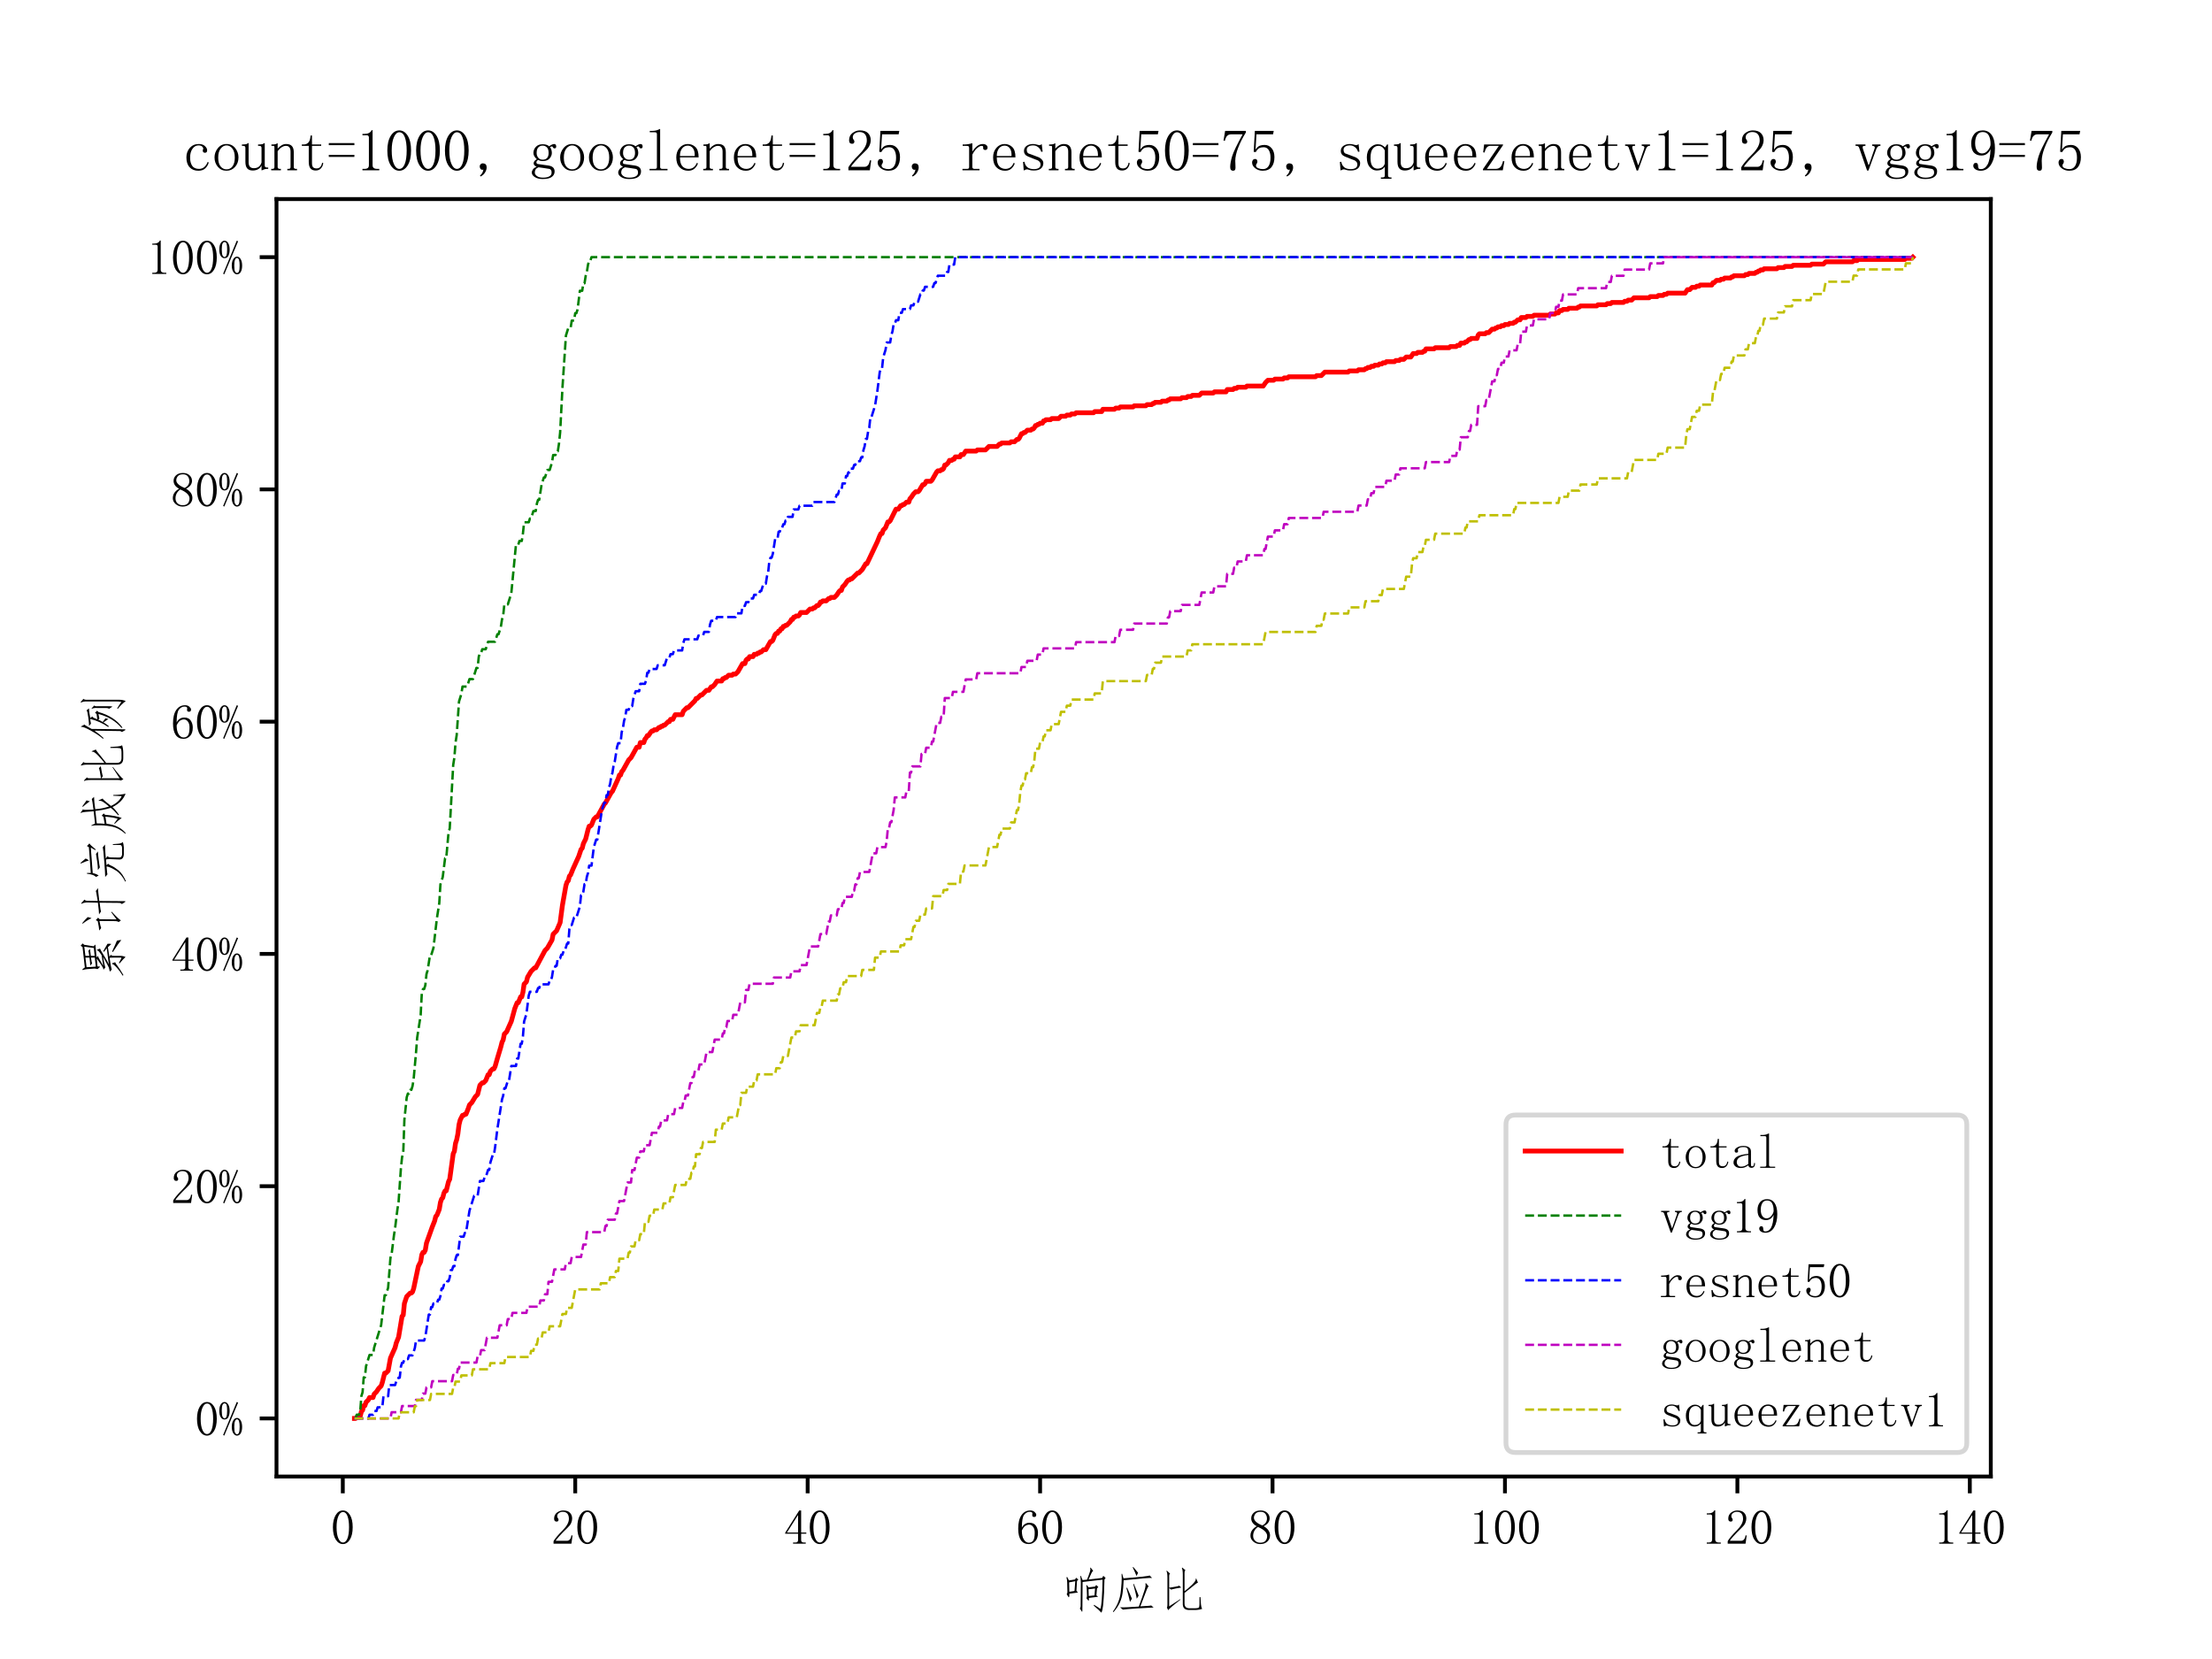 <?xml version="1.0" encoding="utf-8" standalone="no"?>
<!DOCTYPE svg PUBLIC "-//W3C//DTD SVG 1.1//EN"
  "http://www.w3.org/Graphics/SVG/1.1/DTD/svg11.dtd">
<svg xmlns:xlink="http://www.w3.org/1999/xlink" width="460.8pt" height="345.6pt" viewBox="0 0 460.8 345.6" xmlns="http://www.w3.org/2000/svg" version="1.1">
 <defs>
  <style type="text/css">*{stroke-linejoin: round; stroke-linecap: butt}</style>
 </defs>
 <g id="figure_1">
  <g id="patch_1">
   <path d="M 0 345.6 
L 460.8 345.6 
L 460.8 0 
L 0 0 
z
" style="fill: #ffffff"/>
  </g>
  <g id="axes_1">
   <g id="patch_2">
    <path d="M 57.6 307.584 
L 414.72 307.584 
L 414.72 41.472 
L 57.6 41.472 
z
" style="fill: #ffffff"/>
   </g>
   <g id="matplotlib.axis_1">
    <g id="xtick_1">
     <g id="line2d_1">
      <defs>
       <path id="maa7de79088" d="M 0 0 
L 0 3.5 
" style="stroke: #000000; stroke-width: 0.8"/>
      </defs>
      <g>
       <use xlink:href="#maa7de79088" x="71.412" y="307.584" style="stroke: #000000; stroke-width: 0.8"/>
      </g>
     </g>
     <g id="text_1">
      <!-- 0 -->
      <g transform="translate(68.912 321.576)scale(0.1 -0.1)">
       <defs>
        <path id="FangSong-30" d="M 1575 4125 
Q 1225 4125 987 3587 
Q 750 3050 750 2150 
Q 750 1200 987 675 
Q 1225 150 1575 150 
Q 1950 150 2162 675 
Q 2375 1200 2375 2150 
Q 2375 3050 2175 3587 
Q 1975 4125 1575 4125 
z
M 1575 -50 
Q 1025 -50 650 525 
Q 275 1100 275 2150 
Q 275 3125 637 3725 
Q 1000 4325 1575 4325 
Q 2125 4325 2487 3750 
Q 2850 3175 2850 2150 
Q 2850 1125 2487 537 
Q 2125 -50 1575 -50 
z
" transform="scale(0.016)"/>
       </defs>
       <use xlink:href="#FangSong-30"/>
      </g>
     </g>
    </g>
    <g id="xtick_2">
     <g id="line2d_2">
      <g>
       <use xlink:href="#maa7de79088" x="119.832" y="307.584" style="stroke: #000000; stroke-width: 0.8"/>
      </g>
     </g>
     <g id="text_2">
      <!-- 20 -->
      <g transform="translate(114.832 321.576)scale(0.1 -0.1)">
       <defs>
        <path id="FangSong-32" d="M 2300 3225 
Q 2300 3675 2100 3912 
Q 1900 4150 1500 4150 
Q 1200 4150 987 3987 
Q 775 3825 775 3575 
Q 775 3425 862 3325 
Q 950 3225 950 3125 
Q 950 3000 887 2937 
Q 825 2875 700 2875 
Q 550 2875 462 2962 
Q 375 3050 375 3250 
Q 375 3775 750 4050 
Q 1125 4325 1550 4325 
Q 2150 4325 2437 4025 
Q 2725 3725 2725 3275 
Q 2725 2975 2587 2675 
Q 2450 2375 2150 2100 
Q 1425 1400 1037 962 
Q 650 525 575 375 
L 2050 375 
Q 2275 375 2425 550 
Q 2575 725 2625 1075 
L 2775 1075 
L 2625 0 
L 300 0 
L 300 325 
Q 425 550 712 900 
Q 1000 1250 1475 1725 
Q 1900 2150 2100 2525 
Q 2300 2900 2300 3225 
z
" transform="scale(0.016)"/>
       </defs>
       <use xlink:href="#FangSong-32"/>
       <use xlink:href="#FangSong-30" x="50"/>
      </g>
     </g>
    </g>
    <g id="xtick_3">
     <g id="line2d_3">
      <g>
       <use xlink:href="#maa7de79088" x="168.251" y="307.584" style="stroke: #000000; stroke-width: 0.8"/>
      </g>
     </g>
     <g id="text_3">
      <!-- 40 -->
      <g transform="translate(163.251 321.576)scale(0.1 -0.1)">
       <defs>
        <path id="FangSong-34" d="M 2275 475 
Q 2275 300 2375 225 
Q 2475 150 2650 150 
L 2875 150 
L 2875 0 
L 1225 0 
L 1225 150 
L 1500 150 
Q 1700 150 1787 225 
Q 1875 300 1875 475 
L 1875 1300 
L 200 1300 
L 200 1425 
L 2025 4325 
L 2275 4325 
L 2275 1450 
L 2950 1450 
L 2950 1300 
L 2275 1300 
L 2275 475 
z
M 1850 3700 
L 425 1450 
L 1875 1450 
L 1875 3700 
L 1850 3700 
z
" transform="scale(0.016)"/>
       </defs>
       <use xlink:href="#FangSong-34"/>
       <use xlink:href="#FangSong-30" x="50"/>
      </g>
     </g>
    </g>
    <g id="xtick_4">
     <g id="line2d_4">
      <g>
       <use xlink:href="#maa7de79088" x="216.671" y="307.584" style="stroke: #000000; stroke-width: 0.8"/>
      </g>
     </g>
     <g id="text_4">
      <!-- 60 -->
      <g transform="translate(211.671 321.576)scale(0.1 -0.1)">
       <defs>
        <path id="FangSong-36" d="M 750 1700 
Q 750 950 1012 537 
Q 1275 125 1650 125 
Q 2025 125 2225 400 
Q 2425 675 2425 1425 
Q 2425 1925 2212 2200 
Q 2000 2475 1700 2475 
Q 1425 2475 1187 2312 
Q 950 2150 750 1700 
z
M 1725 2725 
Q 2325 2725 2587 2325 
Q 2850 1925 2850 1425 
Q 2850 675 2487 312 
Q 2125 -50 1650 -50 
Q 975 -50 625 462 
Q 275 975 275 1950 
Q 275 3100 700 3712 
Q 1125 4325 1850 4325 
Q 2200 4325 2412 4125 
Q 2625 3925 2625 3775 
Q 2625 3625 2562 3550 
Q 2500 3475 2350 3475 
Q 2225 3475 2162 3537 
Q 2100 3600 2100 3725 
Q 2100 3775 2112 3825 
Q 2125 3875 2125 3925 
Q 2125 4025 2050 4087 
Q 1975 4150 1775 4150 
Q 1350 4150 1050 3762 
Q 750 3375 750 2075 
Q 900 2400 1162 2562 
Q 1425 2725 1725 2725 
z
" transform="scale(0.016)"/>
       </defs>
       <use xlink:href="#FangSong-36"/>
       <use xlink:href="#FangSong-30" x="50"/>
      </g>
     </g>
    </g>
    <g id="xtick_5">
     <g id="line2d_5">
      <g>
       <use xlink:href="#maa7de79088" x="265.091" y="307.584" style="stroke: #000000; stroke-width: 0.8"/>
      </g>
     </g>
     <g id="text_5">
      <!-- 80 -->
      <g transform="translate(260.091 321.576)scale(0.1 -0.1)">
       <defs>
        <path id="FangSong-38" d="M 600 1025 
Q 600 625 862 375 
Q 1125 125 1525 125 
Q 2000 125 2212 375 
Q 2425 625 2425 1000 
Q 2425 1325 2125 1625 
Q 1825 1925 1225 2175 
Q 925 1975 762 1675 
Q 600 1375 600 1025 
z
M 2800 1075 
Q 2800 600 2450 275 
Q 2100 -50 1525 -50 
Q 1000 -50 625 275 
Q 250 600 250 1025 
Q 250 1450 462 1750 
Q 675 2050 1075 2275 
Q 725 2450 537 2712 
Q 350 2975 350 3300 
Q 350 3725 675 4025 
Q 1000 4325 1575 4325 
Q 2100 4325 2425 4025 
Q 2750 3725 2750 3300 
Q 2750 3000 2562 2737 
Q 2375 2475 1975 2275 
Q 2400 2025 2600 1725 
Q 2800 1425 2800 1075 
z
M 2400 3275 
Q 2400 3625 2200 3887 
Q 2000 4150 1575 4150 
Q 1100 4150 900 3900 
Q 700 3650 700 3375 
Q 700 3100 987 2837 
Q 1275 2575 1800 2375 
Q 2100 2525 2250 2750 
Q 2400 2975 2400 3275 
z
" transform="scale(0.016)"/>
       </defs>
       <use xlink:href="#FangSong-38"/>
       <use xlink:href="#FangSong-30" x="50"/>
      </g>
     </g>
    </g>
    <g id="xtick_6">
     <g id="line2d_6">
      <g>
       <use xlink:href="#maa7de79088" x="313.511" y="307.584" style="stroke: #000000; stroke-width: 0.8"/>
      </g>
     </g>
     <g id="text_6">
      <!-- 100 -->
      <g transform="translate(306.011 321.576)scale(0.1 -0.1)">
       <defs>
        <path id="FangSong-31" d="M 1800 4350 
L 1800 550 
Q 1800 350 1925 250 
Q 2050 150 2275 150 
L 2525 150 
L 2525 0 
L 700 0 
L 700 150 
L 925 150 
Q 1175 150 1287 250 
Q 1400 350 1400 550 
L 1400 3575 
Q 1400 3675 1337 3737 
Q 1275 3800 1150 3800 
L 700 3800 
L 700 3950 
L 925 3950 
Q 1225 3950 1412 4050 
Q 1600 4150 1700 4350 
L 1800 4350 
z
" transform="scale(0.016)"/>
       </defs>
       <use xlink:href="#FangSong-31"/>
       <use xlink:href="#FangSong-30" x="50"/>
       <use xlink:href="#FangSong-30" x="100"/>
      </g>
     </g>
    </g>
    <g id="xtick_7">
     <g id="line2d_7">
      <g>
       <use xlink:href="#maa7de79088" x="361.93" y="307.584" style="stroke: #000000; stroke-width: 0.8"/>
      </g>
     </g>
     <g id="text_7">
      <!-- 120 -->
      <g transform="translate(354.43 321.576)scale(0.1 -0.1)">
       <use xlink:href="#FangSong-31"/>
       <use xlink:href="#FangSong-32" x="50"/>
       <use xlink:href="#FangSong-30" x="100"/>
      </g>
     </g>
    </g>
    <g id="xtick_8">
     <g id="line2d_8">
      <g>
       <use xlink:href="#maa7de79088" x="410.35" y="307.584" style="stroke: #000000; stroke-width: 0.8"/>
      </g>
     </g>
     <g id="text_8">
      <!-- 140 -->
      <g transform="translate(402.85 321.576)scale(0.1 -0.1)">
       <use xlink:href="#FangSong-31"/>
       <use xlink:href="#FangSong-34" x="50"/>
       <use xlink:href="#FangSong-30" x="100"/>
      </g>
     </g>
    </g>
    <g id="text_9">
     <!-- 响应比 -->
     <g transform="translate(221.16 334.873)scale(0.1 -0.1)">
      <defs>
       <path id="FangSong-54cd" d="M 2700 -200 
Q 2725 -650 2625 -525 
L 2375 -125 
Q 2500 50 2475 350 
L 2500 3200 
Q 2500 3625 2425 4100 
L 2500 4125 
L 2725 3575 
L 3300 3625 
Q 3550 4225 3675 4637 
Q 3800 5050 3700 5150 
L 3775 5200 
L 4125 4750 
Q 4050 4800 3900 4512 
Q 3750 4225 3500 3650 
L 5275 3850 
L 5425 4125 
L 5725 3850 
L 5575 3650 
Q 5500 -175 5175 -675 
Q 4800 -275 4175 250 
L 4225 350 
L 5050 -175 
Q 5275 525 5325 3625 
L 2725 3325 
L 2700 -200 
z
M 725 3250 
Q 725 3575 625 3925 
L 725 3975 
L 950 3525 
L 1750 3650 
L 1875 3875 
L 2175 3650 
L 2000 3450 
L 1925 2175 
L 2125 1950 
L 1000 1800 
Q 1025 1275 900 1350 
L 650 1750 
Q 775 1850 750 2150 
L 725 3250 
z
M 3550 1250 
Q 3575 950 3500 875 
L 3225 1200 
Q 3300 1350 3300 1525 
L 3275 2325 
Q 3275 2700 3200 2875 
L 3275 2925 
L 3500 2625 
L 4350 2725 
L 4500 2925 
L 4775 2675 
L 4600 2475 
L 4525 1575 
L 4750 1400 
L 3550 1250 
z
M 975 3275 
L 1000 2050 
L 1675 2150 
L 1775 3425 
L 975 3275 
z
M 4350 2475 
L 3500 2375 
L 3525 1500 
L 4275 1575 
L 4350 2475 
z
" transform="scale(0.016)"/>
       <path id="FangSong-5e94" d="M 1625 4400 
L 1800 3800 
Q 5075 4050 5200 4175 
L 5525 3850 
Q 5200 3900 1825 3550 
Q 1775 2450 1675 1825 
Q 1575 1200 1312 612 
Q 1050 25 500 -600 
L 425 -525 
Q 850 50 1100 675 
Q 1350 1300 1425 1862 
Q 1500 2425 1550 3150 
Q 1600 3875 1550 4375 
L 1625 4400 
z
M 4725 3175 
L 5100 2725 
Q 5000 2800 4750 2112 
Q 4500 1425 4000 150 
Q 5425 225 5400 275 
L 5725 0 
Q 5425 0 3687 -112 
Q 1950 -225 1725 -275 
L 1350 25 
Q 2150 0 3800 125 
Q 4300 1500 4525 2200 
Q 4750 2900 4650 3125 
L 4725 3175 
z
M 2900 1150 
Q 2800 975 2650 725 
Q 2450 1625 2175 2550 
L 2275 2575 
Q 2600 1850 2900 1150 
z
M 3775 1550 
Q 3675 1350 3525 1150 
Q 3475 1600 3075 3050 
L 3150 3075 
Q 3475 2300 3775 1550 
z
M 3500 4100 
Q 3275 4675 3000 5225 
L 3075 5275 
Q 3375 4900 3700 4525 
Q 3600 4325 3500 4100 
z
" transform="scale(0.016)"/>
       <path id="FangSong-6bd4" d="M 3500 2125 
Q 3925 2425 4487 2975 
Q 5050 3525 4950 3750 
L 5025 3775 
L 5250 3225 
Q 5175 3250 4875 3000 
Q 4575 2750 4287 2525 
Q 4000 2300 3500 1900 
L 3500 575 
Q 3475 -100 4150 -100 
L 4800 -100 
Q 5275 -100 5375 12 
Q 5475 125 5450 1350 
L 5575 1350 
Q 5600 825 5637 412 
Q 5675 0 5800 -175 
Q 5375 -325 4800 -325 
L 4150 -325 
Q 3225 -350 3275 550 
L 3275 4300 
Q 3275 4875 3150 5150 
L 3200 5200 
L 3625 4850 
Q 3475 4825 3500 4250 
L 3500 2125 
z
M 1500 2575 
Q 1900 2625 2337 2712 
Q 2775 2800 2800 2850 
L 3075 2600 
Q 2875 2575 2350 2475 
Q 1825 2375 1775 2325 
L 1500 2525 
L 1500 150 
L 2925 1075 
L 2975 1025 
Q 1550 -75 1375 -350 
L 1200 0 
Q 1275 75 1275 350 
L 1275 3925 
Q 1275 4475 1150 4750 
L 1200 4800 
L 1625 4400 
Q 1475 4375 1500 3925 
L 1500 2575 
z
" transform="scale(0.016)"/>
      </defs>
      <use xlink:href="#FangSong-54cd"/>
      <use xlink:href="#FangSong-5e94" x="100"/>
      <use xlink:href="#FangSong-6bd4" x="200"/>
     </g>
    </g>
   </g>
   <g id="matplotlib.axis_2">
    <g id="ytick_1">
     <g id="line2d_9">
      <defs>
       <path id="m83ae913148" d="M 0 0 
L -3.5 0 
" style="stroke: #000000; stroke-width: 0.8"/>
      </defs>
      <g>
       <use xlink:href="#m83ae913148" x="57.6" y="295.488" style="stroke: #000000; stroke-width: 0.8"/>
      </g>
     </g>
     <g id="text_10">
      <!-- 0% -->
      <g transform="translate(40.6 298.984)scale(0.1 -0.1)">
       <defs>
        <path id="FangSong-25" d="M 725 4150 
Q 575 4150 475 3950 
Q 375 3750 375 3200 
Q 375 2575 487 2387 
Q 600 2200 725 2200 
Q 900 2200 987 2425 
Q 1075 2650 1075 3200 
Q 1075 3650 1012 3900 
Q 950 4150 725 4150 
z
M 1400 3175 
Q 1400 2725 1250 2387 
Q 1100 2050 725 2050 
Q 425 2050 237 2350 
Q 50 2650 50 3175 
Q 50 3725 250 4025 
Q 450 4325 725 4325 
Q 1025 4325 1212 4012 
Q 1400 3700 1400 3175 
z
M 2700 1100 
Q 2700 1525 2625 1800 
Q 2550 2075 2350 2075 
Q 2200 2075 2100 1837 
Q 2000 1600 2000 1100 
Q 2000 475 2112 300 
Q 2225 125 2350 125 
Q 2525 125 2612 337 
Q 2700 550 2700 1100 
z
M 3025 1075 
Q 3025 575 2850 262 
Q 2675 -50 2350 -50 
Q 2075 -50 1875 262 
Q 1675 575 1675 1075 
Q 1675 1625 1875 1937 
Q 2075 2250 2350 2250 
Q 2650 2250 2837 1925 
Q 3025 1600 3025 1075 
z
M 2500 4250 
L 700 -50 
L 550 25 
L 2325 4325 
L 2500 4250 
z
" transform="scale(0.016)"/>
       </defs>
       <use xlink:href="#FangSong-30"/>
       <use xlink:href="#FangSong-25" x="50"/>
      </g>
     </g>
    </g>
    <g id="ytick_2">
     <g id="line2d_10">
      <g>
       <use xlink:href="#m83ae913148" x="57.6" y="247.104" style="stroke: #000000; stroke-width: 0.8"/>
      </g>
     </g>
     <g id="text_11">
      <!-- 20% -->
      <g transform="translate(35.6 250.6)scale(0.1 -0.1)">
       <use xlink:href="#FangSong-32"/>
       <use xlink:href="#FangSong-30" x="50"/>
       <use xlink:href="#FangSong-25" x="100"/>
      </g>
     </g>
    </g>
    <g id="ytick_3">
     <g id="line2d_11">
      <g>
       <use xlink:href="#m83ae913148" x="57.6" y="198.72" style="stroke: #000000; stroke-width: 0.8"/>
      </g>
     </g>
     <g id="text_12">
      <!-- 40% -->
      <g transform="translate(35.6 202.216)scale(0.1 -0.1)">
       <use xlink:href="#FangSong-34"/>
       <use xlink:href="#FangSong-30" x="50"/>
       <use xlink:href="#FangSong-25" x="100"/>
      </g>
     </g>
    </g>
    <g id="ytick_4">
     <g id="line2d_12">
      <g>
       <use xlink:href="#m83ae913148" x="57.6" y="150.336" style="stroke: #000000; stroke-width: 0.8"/>
      </g>
     </g>
     <g id="text_13">
      <!-- 60% -->
      <g transform="translate(35.6 153.832)scale(0.1 -0.1)">
       <use xlink:href="#FangSong-36"/>
       <use xlink:href="#FangSong-30" x="50"/>
       <use xlink:href="#FangSong-25" x="100"/>
      </g>
     </g>
    </g>
    <g id="ytick_5">
     <g id="line2d_13">
      <g>
       <use xlink:href="#m83ae913148" x="57.6" y="101.952" style="stroke: #000000; stroke-width: 0.8"/>
      </g>
     </g>
     <g id="text_14">
      <!-- 80% -->
      <g transform="translate(35.6 105.448)scale(0.1 -0.1)">
       <use xlink:href="#FangSong-38"/>
       <use xlink:href="#FangSong-30" x="50"/>
       <use xlink:href="#FangSong-25" x="100"/>
      </g>
     </g>
    </g>
    <g id="ytick_6">
     <g id="line2d_14">
      <g>
       <use xlink:href="#m83ae913148" x="57.6" y="53.568" style="stroke: #000000; stroke-width: 0.8"/>
      </g>
     </g>
     <g id="text_15">
      <!-- 100% -->
      <g transform="translate(30.6 57.064)scale(0.1 -0.1)">
       <use xlink:href="#FangSong-31"/>
       <use xlink:href="#FangSong-30" x="50"/>
       <use xlink:href="#FangSong-30" x="100"/>
       <use xlink:href="#FangSong-25" x="150"/>
      </g>
     </g>
    </g>
    <g id="text_16">
     <!-- 累计完成比例 -->
     <g transform="translate(25.155 204.528)rotate(-90)scale(0.1 -0.1)">
      <defs>
       <path id="FangSong-7d2f" d="M 4525 4975 
L 4700 5225 
L 5000 4950 
L 4825 4775 
L 4625 3550 
L 4850 3300 
L 3175 3150 
L 3375 2975 
Q 3200 2925 2862 2725 
Q 2525 2525 2075 2275 
L 3475 2500 
Q 3750 2675 3900 2800 
Q 4050 2925 4100 3075 
L 4175 3100 
L 4325 2700 
Q 4200 2675 3500 2237 
Q 2800 1800 2275 1550 
L 4375 1825 
L 3900 2175 
L 4000 2275 
Q 4625 1900 4950 1725 
Q 4975 1475 4925 1225 
Q 4800 1375 4500 1675 
L 3250 1475 
L 3525 1300 
Q 3375 1200 3375 875 
L 3375 25 
Q 3375 -325 3225 -625 
Q 2975 -325 2400 150 
L 2450 250 
L 3050 -75 
Q 3150 -125 3150 0 
L 3150 925 
Q 3150 1300 3125 1450 
Q 1875 1275 1575 1175 
L 1325 1425 
L 1850 1550 
Q 2175 1700 3250 2300 
Q 2075 2100 1875 2000 
L 1575 2250 
L 1800 2300 
Q 2150 2475 3025 3125 
L 2000 3025 
Q 2000 2675 1950 2700 
Q 1900 2725 1650 3025 
Q 1725 3250 1725 3425 
L 1650 4400 
Q 1625 4675 1525 4950 
L 1625 5000 
L 1875 4675 
L 4525 4975 
z
M 3150 3375 
L 3150 3875 
Q 2525 3800 2400 3725 
L 2100 3975 
Q 2500 3975 3150 4075 
L 3150 4600 
L 1900 4450 
L 1975 3250 
L 3150 3375 
z
M 3375 4100 
Q 3950 4175 4025 4225 
L 4275 4000 
Q 3950 3975 3375 3900 
L 3375 3400 
L 4400 3500 
L 4575 4750 
L 3375 4600 
L 3375 4100 
z
M 5450 -75 
Q 4975 325 3875 1025 
L 3950 1125 
Q 4850 700 5350 500 
Q 5425 250 5450 -75 
z
M 800 -250 
Q 1350 75 1825 500 
Q 2300 925 2325 1125 
L 2400 1150 
L 2550 725 
Q 2425 700 2075 425 
Q 1725 150 875 -350 
L 800 -250 
z
" transform="scale(0.016)"/>
       <path id="FangSong-8ba1" d="M 4075 4200 
Q 4100 4825 3900 5100 
L 3975 5150 
L 4450 4725 
Q 4275 4600 4300 4200 
L 4275 3000 
Q 5525 3200 5575 3250 
L 5950 2950 
Q 5725 2975 4275 2800 
L 4250 -425 
Q 4250 -700 4150 -575 
L 3875 -150 
Q 4050 50 4025 300 
L 4050 2750 
Q 2975 2625 2900 2575 
L 2525 2825 
Q 2850 2825 4050 2975 
L 4075 4200 
z
M 1775 3250 
L 2100 2950 
L 1900 2750 
L 1875 550 
L 2825 1250 
L 2875 1175 
Q 1875 250 1750 -25 
L 1525 275 
Q 1625 375 1650 625 
L 1675 2775 
Q 900 2625 750 2550 
L 425 2800 
Q 850 2825 1650 3000 
L 1775 3250 
z
M 2025 3800 
Q 1825 4300 1325 4950 
L 1375 5025 
Q 1925 4575 2175 4300 
Q 2125 4000 2025 3800 
z
" transform="scale(0.016)"/>
       <path id="FangSong-5b8c" d="M 5375 2050 
Q 4925 2050 3550 1950 
L 3850 1750 
Q 3725 1600 3700 1375 
L 3675 275 
Q 3650 -125 4075 -175 
L 4925 -175 
Q 5300 -150 5312 62 
Q 5325 275 5325 1025 
L 5425 1025 
Q 5450 750 5475 337 
Q 5500 -75 5700 -275 
Q 5400 -375 5000 -400 
L 4075 -400 
Q 3425 -350 3425 150 
L 3475 1450 
Q 3475 1775 3425 1925 
L 2675 1850 
L 2875 1650 
Q 2750 1550 2600 1200 
Q 2450 850 2025 312 
Q 1600 -225 600 -675 
L 550 -575 
Q 1525 -100 1987 625 
Q 2450 1350 2525 1850 
Q 1550 1775 1500 1725 
L 1150 2025 
Q 1625 2025 3212 2150 
Q 4800 2275 5000 2350 
L 5375 2050 
z
M 1650 3650 
Q 1550 3125 1325 2875 
L 1150 3250 
Q 1450 3425 1575 4400 
L 1675 4400 
L 1675 3900 
L 5025 4150 
L 5175 4400 
L 5525 4075 
Q 5375 4050 4725 3250 
L 4650 3325 
L 4975 3900 
L 1650 3650 
z
M 4475 2975 
Q 4225 2975 3412 2875 
Q 2600 2775 2400 2725 
L 2050 2975 
Q 2575 2975 3200 3075 
Q 3825 3175 4150 3225 
L 4475 2975 
z
M 3550 4575 
Q 3475 4350 3300 4150 
Q 3225 4475 2900 5200 
L 2975 5250 
Q 3350 4825 3550 4575 
z
" transform="scale(0.016)"/>
       <path id="FangSong-6210" d="M 5575 975 
Q 5600 -150 5750 -625 
Q 4650 -225 4000 1075 
Q 3625 650 2975 225 
L 2925 325 
Q 3525 825 3900 1300 
Q 3600 2275 3500 3300 
L 1875 3125 
Q 1875 2625 1825 2100 
L 2725 2250 
L 2875 2475 
L 3175 2225 
L 3000 2050 
Q 2850 475 2575 -125 
Q 2225 400 1825 775 
L 1875 850 
L 2475 400 
Q 2650 875 2750 2000 
L 1825 1850 
Q 1675 250 600 -650 
L 525 -600 
Q 1250 250 1425 987 
Q 1600 1725 1625 2612 
Q 1650 3500 1550 3800 
L 1625 3825 
L 1850 3350 
L 3450 3525 
Q 3400 4150 3375 4562 
Q 3350 4975 3225 5200 
L 3275 5225 
L 3725 4900 
Q 3625 4925 3637 4575 
Q 3650 4225 3675 3550 
Q 4900 3700 5050 3775 
L 5325 3475 
Q 4775 3475 3725 3325 
Q 3775 2425 4075 1525 
Q 4500 2025 4687 2325 
Q 4875 2625 4800 2850 
L 4875 2875 
L 5125 2325 
Q 5075 2400 4850 2125 
Q 4625 1850 4150 1275 
Q 4625 225 5425 -125 
L 5475 975 
L 5575 975 
z
M 4100 5000 
Q 4525 4700 4875 4450 
Q 4825 4250 4750 4025 
Q 4400 4525 4025 4950 
L 4100 5000 
z
" transform="scale(0.016)"/>
       <path id="FangSong-4f8b" d="M 3050 2000 
Q 3025 1800 2975 1600 
Q 2775 1900 2525 2250 
Q 2300 1875 2025 1550 
L 1925 1625 
Q 2675 2725 2975 3975 
Q 2475 3925 2375 3875 
L 2050 4125 
Q 2375 4125 3162 4225 
Q 3950 4325 4100 4450 
L 4350 4125 
Q 4050 4150 3100 3975 
L 3300 3700 
Q 3200 3675 3125 3525 
Q 3050 3375 2925 3050 
L 3625 3150 
L 3775 3350 
L 4050 3075 
L 3875 2900 
Q 3300 825 1850 -225 
L 1800 -100 
Q 3100 975 3625 2900 
Q 3150 2825 3025 2775 
L 2875 2925 
Q 2775 2675 2575 2350 
Q 2900 2125 3050 2000 
z
M 1275 -150 
Q 1425 25 1400 225 
L 1450 3425 
Q 1025 2800 475 2225 
L 400 2325 
Q 875 2850 1450 3887 
Q 2025 4925 1925 5150 
L 2000 5175 
L 2250 4700 
Q 2200 4725 2062 4475 
Q 1925 4225 1675 3800 
L 1625 -325 
Q 1650 -675 1525 -600 
L 1275 -150 
z
M 5475 250 
Q 5475 -300 5300 -650 
Q 4900 -100 4300 375 
L 4350 475 
L 5200 -75 
Q 5250 250 5250 575 
L 5250 4350 
Q 5275 4950 5100 5150 
L 5175 5225 
L 5600 4850 
Q 5450 4775 5475 4325 
L 5475 250 
z
M 4300 1525 
Q 4400 1650 4400 1900 
L 4400 3075 
Q 4425 3525 4300 3750 
L 4350 3800 
L 4725 3450 
Q 4600 3350 4625 3025 
L 4625 1375 
Q 4625 1050 4550 1125 
L 4300 1525 
z
" transform="scale(0.016)"/>
      </defs>
      <use xlink:href="#FangSong-7d2f"/>
      <use xlink:href="#FangSong-8ba1" x="100"/>
      <use xlink:href="#FangSong-5b8c" x="200"/>
      <use xlink:href="#FangSong-6210" x="300"/>
      <use xlink:href="#FangSong-6bd4" x="400"/>
      <use xlink:href="#FangSong-4f8b" x="500"/>
     </g>
    </g>
   </g>
   <g id="line2d_15">
    <path d="M 73.833 295.488 
L 74.075 295.488 
L 74.317 295.246 
L 74.801 295.246 
L 75.043 295.004 
L 75.285 294.036 
L 75.527 293.795 
L 75.77 292.827 
L 76.012 292.827 
L 76.254 292.101 
L 76.738 291.617 
L 76.98 291.133 
L 77.706 291.133 
L 77.948 290.408 
L 78.433 289.924 
L 78.917 289.198 
L 79.401 288.714 
L 79.643 287.988 
L 80.127 286.053 
L 80.369 286.053 
L 80.854 285.569 
L 81.338 282.908 
L 82.306 280.731 
L 82.548 279.763 
L 83.032 278.554 
L 83.759 274.199 
L 84.001 273.957 
L 84.243 271.538 
L 84.727 270.086 
L 85.453 269.361 
L 85.696 269.361 
L 85.938 269.119 
L 86.18 268.393 
L 87.148 263.796 
L 87.632 262.829 
L 87.874 261.377 
L 88.117 260.893 
L 88.359 260.893 
L 88.601 260.41 
L 88.843 258.958 
L 90.053 255.571 
L 90.538 254.362 
L 90.78 253.394 
L 91.022 253.152 
L 91.506 251.942 
L 91.748 250.491 
L 91.99 249.765 
L 92.232 249.523 
L 92.474 248.556 
L 92.716 248.072 
L 92.959 248.072 
L 93.443 246.136 
L 93.685 245.652 
L 94.411 240.33 
L 94.653 239.846 
L 94.895 238.153 
L 95.137 237.427 
L 95.38 236.218 
L 95.622 234.282 
L 95.864 233.315 
L 96.348 232.347 
L 96.59 232.347 
L 96.832 232.105 
L 97.074 232.105 
L 97.558 230.895 
L 97.801 230.17 
L 98.285 229.686 
L 99.011 228.476 
L 99.495 227.992 
L 99.979 226.057 
L 100.464 225.573 
L 100.706 225.573 
L 101.19 225.089 
L 101.674 223.88 
L 101.916 223.88 
L 102.158 223.154 
L 102.642 222.67 
L 102.885 222.67 
L 103.127 222.186 
L 103.611 220.493 
L 104.337 218.074 
L 104.579 217.106 
L 104.821 216.622 
L 105.063 215.412 
L 105.548 214.929 
L 106.516 212.751 
L 107.242 210.09 
L 107.727 208.881 
L 107.969 208.881 
L 108.453 207.671 
L 108.695 207.671 
L 108.937 206.703 
L 109.179 205.01 
L 109.663 204.526 
L 109.905 203.558 
L 110.632 202.349 
L 111.358 201.623 
L 111.6 201.623 
L 113.537 197.994 
L 114.021 197.51 
L 114.99 195.817 
L 115.232 194.607 
L 115.958 193.882 
L 116.684 192.188 
L 117.168 188.559 
L 117.895 184.447 
L 118.137 183.721 
L 118.379 183.479 
L 118.621 182.511 
L 118.863 182.269 
L 119.347 181.06 
L 120.558 178.399 
L 121.042 176.947 
L 121.284 176.705 
L 121.526 175.738 
L 122.01 174.77 
L 122.495 172.835 
L 122.737 172.109 
L 122.979 172.109 
L 123.221 171.867 
L 123.705 170.657 
L 124.189 170.173 
L 124.431 170.173 
L 125.884 167.512 
L 126.126 167.27 
L 127.337 165.093 
L 127.579 164.851 
L 128.789 162.19 
L 129.031 161.464 
L 129.273 161.464 
L 129.515 160.739 
L 129.758 160.497 
L 130.968 158.319 
L 131.452 157.836 
L 132.663 155.658 
L 133.147 155.658 
L 133.389 154.691 
L 134.115 154.691 
L 134.357 153.965 
L 134.6 153.723 
L 134.842 153.239 
L 135.084 153.239 
L 135.568 152.513 
L 135.81 152.271 
L 136.052 152.271 
L 136.294 152.029 
L 136.778 152.029 
L 137.263 151.546 
L 137.505 151.546 
L 137.747 151.304 
L 137.989 151.304 
L 138.231 151.062 
L 138.473 151.062 
L 139.199 150.336 
L 139.442 150.336 
L 139.684 149.852 
L 140.168 149.852 
L 140.652 148.884 
L 142.105 148.884 
L 142.347 148.159 
L 143.073 147.433 
L 143.315 147.433 
L 144.768 145.981 
L 145.01 145.498 
L 145.252 145.498 
L 145.978 144.772 
L 146.22 144.772 
L 147.189 143.804 
L 147.673 143.804 
L 148.157 143.078 
L 148.399 143.078 
L 148.883 142.595 
L 149.368 141.869 
L 150.336 141.869 
L 150.578 141.385 
L 150.82 141.385 
L 151.062 141.143 
L 151.304 141.143 
L 151.789 140.659 
L 152.515 140.659 
L 152.757 140.417 
L 153.241 140.417 
L 153.725 139.933 
L 154.694 138.24 
L 155.178 138.24 
L 155.42 137.514 
L 155.662 137.272 
L 155.904 137.272 
L 156.146 136.788 
L 156.873 136.788 
L 157.115 136.305 
L 157.599 136.305 
L 157.841 136.063 
L 158.083 136.063 
L 158.325 135.821 
L 158.567 135.821 
L 159.052 135.337 
L 159.536 135.337 
L 160.504 133.644 
L 160.746 133.644 
L 160.988 133.402 
L 161.473 132.192 
L 161.715 131.95 
L 161.957 131.95 
L 162.199 131.466 
L 162.441 131.466 
L 162.683 130.982 
L 162.925 130.982 
L 163.167 130.499 
L 163.409 130.499 
L 163.651 130.257 
L 163.893 130.257 
L 164.62 129.531 
L 164.862 129.047 
L 165.104 129.047 
L 165.346 128.563 
L 165.588 128.563 
L 165.83 128.321 
L 166.314 128.321 
L 166.557 128.079 
L 166.799 127.596 
L 168.009 127.596 
L 168.735 126.87 
L 169.22 126.87 
L 169.462 126.628 
L 169.704 126.628 
L 170.188 126.144 
L 170.43 126.144 
L 170.672 125.902 
L 170.914 125.418 
L 171.156 125.418 
L 171.399 125.176 
L 172.125 125.176 
L 172.609 124.692 
L 172.851 124.692 
L 173.093 124.451 
L 173.82 124.451 
L 174.304 123.967 
L 174.788 123.241 
L 175.03 122.999 
L 175.272 122.999 
L 175.514 122.273 
L 175.998 121.789 
L 176.483 121.064 
L 176.725 120.822 
L 176.967 120.822 
L 177.209 120.58 
L 177.451 120.58 
L 178.662 119.37 
L 178.904 119.37 
L 179.63 118.644 
L 180.356 117.435 
L 180.598 117.435 
L 182.777 112.838 
L 183.261 111.629 
L 183.504 111.145 
L 183.746 111.145 
L 183.988 110.419 
L 184.472 109.935 
L 184.956 108.726 
L 185.198 108.726 
L 185.44 108.484 
L 186.651 106.065 
L 187.135 106.065 
L 187.619 105.339 
L 187.861 105.339 
L 188.103 105.097 
L 188.345 105.097 
L 188.83 104.613 
L 189.314 104.613 
L 189.556 103.887 
L 189.798 103.645 
L 190.282 102.92 
L 190.766 102.436 
L 191.251 102.436 
L 191.493 102.194 
L 192.219 100.984 
L 192.461 100.984 
L 192.703 100.742 
L 192.945 100.259 
L 193.914 100.259 
L 194.156 100.017 
L 195.124 98.323 
L 195.366 98.081 
L 195.851 98.081 
L 196.093 97.839 
L 196.335 97.839 
L 196.577 97.597 
L 196.819 96.872 
L 197.061 96.872 
L 197.545 96.388 
L 197.787 95.904 
L 198.272 95.904 
L 198.514 95.662 
L 198.756 95.662 
L 198.998 95.178 
L 199.966 95.178 
L 200.208 94.694 
L 200.693 94.694 
L 201.177 93.969 
L 203.356 93.969 
L 203.598 93.727 
L 205.292 93.727 
L 206.019 93.001 
L 207.713 93.001 
L 208.198 92.517 
L 208.44 92.517 
L 208.682 92.275 
L 210.376 92.275 
L 210.619 92.033 
L 211.345 92.033 
L 211.829 91.549 
L 212.071 91.549 
L 212.313 91.308 
L 212.797 90.34 
L 213.04 90.34 
L 213.282 90.098 
L 213.524 90.098 
L 214.008 89.614 
L 214.734 89.614 
L 214.976 89.372 
L 215.218 89.372 
L 215.461 89.13 
L 215.703 88.646 
L 215.945 88.646 
L 216.187 88.404 
L 216.429 88.404 
L 216.671 88.163 
L 217.155 88.163 
L 217.397 87.679 
L 217.639 87.679 
L 217.882 87.437 
L 218.85 87.437 
L 219.092 87.195 
L 220.545 87.195 
L 221.029 86.711 
L 221.997 86.711 
L 222.239 86.469 
L 222.966 86.469 
L 223.208 86.227 
L 223.934 86.227 
L 224.176 85.985 
L 227.808 85.985 
L 228.05 85.743 
L 229.502 85.743 
L 229.744 85.26 
L 232.165 85.26 
L 232.407 85.018 
L 233.134 85.018 
L 233.376 84.776 
L 236.039 84.776 
L 236.281 84.534 
L 238.702 84.534 
L 238.944 84.292 
L 239.913 84.292 
L 240.155 84.05 
L 240.397 84.05 
L 240.639 83.808 
L 241.849 83.808 
L 242.091 83.566 
L 243.06 83.566 
L 243.302 83.324 
L 243.544 83.324 
L 243.786 83.082 
L 245.965 83.082 
L 246.207 82.84 
L 247.175 82.84 
L 247.418 82.598 
L 248.144 82.598 
L 248.386 82.356 
L 249.839 82.356 
L 250.323 81.873 
L 252.744 81.873 
L 252.986 81.631 
L 255.407 81.631 
L 255.649 81.147 
L 256.859 81.147 
L 257.102 80.905 
L 257.586 80.905 
L 257.828 80.663 
L 259.523 80.663 
L 259.765 80.421 
L 263.154 80.421 
L 263.638 79.695 
L 264.122 79.212 
L 265.333 79.212 
L 265.575 78.97 
L 267.27 78.97 
L 267.512 78.728 
L 268.238 78.728 
L 268.48 78.486 
L 274.048 78.486 
L 274.291 78.244 
L 275.259 78.244 
L 275.985 77.518 
L 280.827 77.518 
L 281.069 77.276 
L 282.764 77.276 
L 283.006 77.034 
L 284.217 77.034 
L 284.459 76.792 
L 284.701 76.792 
L 284.943 76.55 
L 285.427 76.55 
L 285.669 76.308 
L 286.153 76.308 
L 286.396 76.067 
L 287.122 76.067 
L 287.364 75.825 
L 287.848 75.825 
L 288.09 75.583 
L 288.574 75.583 
L 288.816 75.341 
L 290.511 75.341 
L 290.753 75.099 
L 291.48 75.099 
L 291.722 74.857 
L 292.448 74.857 
L 292.932 74.373 
L 293.901 74.373 
L 294.385 73.647 
L 295.111 73.647 
L 295.353 73.405 
L 296.322 73.405 
L 296.564 73.164 
L 296.806 73.164 
L 297.048 72.68 
L 298.743 72.68 
L 298.985 72.438 
L 301.89 72.438 
L 302.132 72.196 
L 303.342 72.196 
L 303.585 71.954 
L 304.069 71.954 
L 304.311 71.47 
L 305.037 71.47 
L 305.279 71.228 
L 305.521 71.228 
L 306.006 70.744 
L 306.248 70.744 
L 306.49 70.502 
L 307.7 70.502 
L 307.942 69.777 
L 308.184 69.535 
L 309.395 69.535 
L 309.637 69.293 
L 310.121 69.293 
L 310.847 68.567 
L 311.332 68.567 
L 311.574 68.325 
L 311.816 68.325 
L 312.058 68.083 
L 312.542 68.083 
L 312.784 67.841 
L 313.268 67.841 
L 313.511 67.599 
L 314.237 67.599 
L 314.479 67.357 
L 315.205 67.357 
L 315.447 67.116 
L 315.689 67.116 
L 316.174 66.632 
L 316.658 66.632 
L 316.9 66.148 
L 317.868 66.148 
L 318.11 65.906 
L 319.321 65.906 
L 319.563 65.664 
L 322.71 65.664 
L 322.952 65.422 
L 323.921 65.422 
L 324.163 65.18 
L 324.647 65.18 
L 324.889 64.696 
L 325.373 64.696 
L 325.616 64.454 
L 326.584 64.454 
L 326.826 64.212 
L 328.521 64.212 
L 328.763 63.971 
L 329.005 63.971 
L 329.247 63.729 
L 332.636 63.729 
L 332.878 63.487 
L 334.573 63.487 
L 334.815 63.245 
L 335.542 63.245 
L 335.784 63.003 
L 338.205 63.003 
L 338.447 62.761 
L 338.931 62.761 
L 339.173 62.519 
L 339.899 62.519 
L 340.384 62.035 
L 343.531 62.035 
L 343.773 61.793 
L 345.226 61.793 
L 345.468 61.551 
L 346.436 61.551 
L 346.678 61.309 
L 347.162 61.309 
L 347.404 61.068 
L 351.036 61.068 
L 351.52 60.342 
L 352.004 60.342 
L 352.488 59.858 
L 353.215 59.858 
L 353.457 59.616 
L 353.941 59.616 
L 354.183 59.374 
L 356.604 59.374 
L 356.846 58.89 
L 357.088 58.89 
L 357.573 58.406 
L 358.299 58.406 
L 358.541 58.164 
L 359.025 58.164 
L 359.267 57.923 
L 360.478 57.923 
L 360.72 57.681 
L 360.962 57.681 
L 361.204 57.439 
L 363.383 57.439 
L 363.625 57.197 
L 364.109 57.197 
L 364.351 56.955 
L 365.562 56.955 
L 365.804 56.713 
L 366.046 56.713 
L 366.288 56.471 
L 366.53 56.471 
L 366.772 56.229 
L 367.257 56.229 
L 367.499 55.987 
L 370.162 55.987 
L 370.404 55.745 
L 371.614 55.745 
L 371.856 55.503 
L 373.309 55.503 
L 373.551 55.261 
L 377.183 55.261 
L 377.425 55.02 
L 379.846 55.02 
L 380.33 54.536 
L 385.898 54.536 
L 386.14 54.294 
L 386.867 54.294 
L 387.109 54.052 
L 396.793 54.052 
L 397.035 53.81 
L 398.245 53.81 
L 398.487 53.568 
L 398.487 53.568 
" clip-path="url(#p5b934c34b3)" style="fill: none; stroke: #ff0000; stroke-linecap: square"/>
   </g>
   <g id="line2d_16">
    <path d="M 73.833 295.488 
L 74.075 295.488 
L 74.317 294.71 
L 74.801 294.71 
L 75.043 293.932 
L 75.285 290.821 
L 75.527 290.043 
L 75.77 286.931 
L 76.012 286.931 
L 76.254 284.598 
L 76.98 282.264 
L 77.706 282.264 
L 77.948 280.708 
L 79.401 276.041 
L 80.127 269.818 
L 80.369 269.818 
L 80.854 268.262 
L 81.338 262.039 
L 81.58 261.261 
L 82.064 257.372 
L 82.306 255.816 
L 82.79 251.927 
L 83.032 250.371 
L 83.517 243.37 
L 83.759 241.037 
L 84.001 240.259 
L 84.243 233.258 
L 84.727 228.591 
L 84.969 227.813 
L 85.211 227.813 
L 85.453 227.035 
L 85.696 227.035 
L 85.938 226.257 
L 86.18 224.701 
L 86.664 219.256 
L 86.906 216.144 
L 87.632 211.477 
L 87.874 206.81 
L 88.117 206.032 
L 88.359 206.032 
L 88.601 205.254 
L 88.843 202.921 
L 89.085 202.143 
L 89.569 199.031 
L 89.811 199.031 
L 90.295 197.475 
L 91.022 191.252 
L 91.506 188.141 
L 91.748 184.251 
L 92.232 182.696 
L 92.716 178.806 
L 92.959 178.806 
L 93.443 173.361 
L 93.685 172.583 
L 94.411 159.359 
L 94.653 157.804 
L 94.895 154.692 
L 95.137 153.136 
L 95.622 146.135 
L 96.106 144.58 
L 96.348 143.024 
L 97.316 143.024 
L 97.801 141.468 
L 98.527 141.468 
L 99.253 139.135 
L 99.495 139.135 
L 99.737 136.801 
L 99.979 136.023 
L 100.222 136.023 
L 100.464 135.245 
L 101.19 135.245 
L 101.674 133.689 
L 103.127 133.689 
L 103.611 132.134 
L 103.853 132.134 
L 104.337 130.578 
L 104.579 129.022 
L 104.821 128.244 
L 105.063 125.911 
L 105.79 125.911 
L 106.516 123.577 
L 107.484 113.465 
L 107.969 113.465 
L 108.211 112.687 
L 108.695 112.687 
L 108.937 111.131 
L 109.179 108.797 
L 110.148 108.797 
L 110.39 108.019 
L 110.632 108.019 
L 111.116 106.464 
L 111.6 106.464 
L 111.842 104.908 
L 112.084 104.13 
L 112.326 104.13 
L 112.811 101.019 
L 113.295 99.463 
L 113.537 99.463 
L 114.021 97.907 
L 114.505 97.907 
L 114.99 96.351 
L 115.232 94.796 
L 115.716 94.796 
L 115.958 94.018 
L 116.2 94.018 
L 116.442 92.462 
L 116.684 90.128 
L 117.168 80.794 
L 117.895 69.903 
L 118.379 68.348 
L 118.863 68.348 
L 119.105 66.792 
L 119.589 66.792 
L 119.832 65.236 
L 120.074 65.236 
L 120.316 64.458 
L 120.8 60.569 
L 121.284 60.569 
L 121.526 59.013 
L 121.768 59.013 
L 122.01 57.457 
L 122.252 56.68 
L 122.495 55.124 
L 122.737 54.346 
L 122.979 54.346 
L 123.221 53.568 
L 398.487 53.568 
L 398.487 53.568 
" clip-path="url(#p5b934c34b3)" style="fill: none; stroke-dasharray: 1.85,0.8; stroke-dashoffset: 0; stroke: #008000; stroke-width: 0.5"/>
   </g>
   <g id="line2d_17">
    <path d="M 73.833 295.488 
L 76.738 295.488 
L 76.98 294.715 
L 77.706 294.715 
L 77.948 293.942 
L 78.433 293.942 
L 78.675 293.169 
L 79.643 293.169 
L 79.885 290.851 
L 80.854 290.851 
L 81.096 288.532 
L 82.306 288.532 
L 82.548 287.759 
L 82.79 287.759 
L 83.032 286.986 
L 83.275 286.986 
L 83.517 284.667 
L 83.759 283.894 
L 84.001 283.894 
L 84.243 283.121 
L 84.969 283.121 
L 85.211 282.349 
L 85.938 282.349 
L 86.422 280.803 
L 86.664 279.257 
L 88.359 279.257 
L 88.601 278.484 
L 89.327 273.847 
L 89.569 273.847 
L 89.811 272.301 
L 90.053 272.301 
L 90.295 271.528 
L 91.022 271.528 
L 91.264 270.755 
L 91.506 270.755 
L 91.748 269.982 
L 91.99 268.436 
L 92.232 268.436 
L 92.474 267.663 
L 92.959 267.663 
L 93.201 266.89 
L 93.443 266.89 
L 93.685 266.118 
L 93.927 264.572 
L 94.169 264.572 
L 94.411 263.799 
L 94.653 263.799 
L 94.895 262.253 
L 95.137 261.48 
L 95.38 261.48 
L 95.864 257.616 
L 96.59 257.616 
L 96.832 256.843 
L 97.074 256.843 
L 97.801 252.205 
L 98.769 249.114 
L 99.495 249.114 
L 99.979 246.022 
L 100.706 246.022 
L 100.948 245.249 
L 101.19 245.249 
L 101.674 243.703 
L 101.916 243.703 
L 102.158 242.157 
L 102.642 240.612 
L 102.885 240.612 
L 103.127 239.066 
L 103.611 235.201 
L 104.579 229.018 
L 104.821 228.245 
L 105.063 226.699 
L 105.306 226.699 
L 105.79 225.153 
L 106.032 225.153 
L 106.516 222.062 
L 107.484 222.062 
L 107.727 220.516 
L 107.969 220.516 
L 108.453 217.424 
L 108.695 217.424 
L 108.937 215.879 
L 109.179 212.787 
L 109.663 211.241 
L 110.148 207.377 
L 110.39 206.604 
L 111.842 206.604 
L 112.084 205.831 
L 112.326 205.831 
L 112.569 205.058 
L 114.263 205.058 
L 114.505 204.285 
L 114.747 204.285 
L 114.99 203.512 
L 115.232 201.966 
L 115.474 201.966 
L 115.716 201.193 
L 115.958 201.193 
L 116.2 199.647 
L 116.684 199.647 
L 116.926 198.875 
L 117.168 198.875 
L 117.411 198.102 
L 117.653 198.102 
L 118.137 196.556 
L 118.379 196.556 
L 118.621 193.464 
L 118.863 192.691 
L 119.105 192.691 
L 119.589 191.146 
L 120.074 191.146 
L 120.8 188.827 
L 121.042 186.508 
L 121.284 186.508 
L 121.526 185.735 
L 121.768 184.189 
L 122.01 184.189 
L 122.252 182.644 
L 122.495 181.871 
L 122.737 180.325 
L 123.221 180.325 
L 123.705 176.46 
L 124.189 174.914 
L 124.431 174.914 
L 125.4 168.731 
L 125.884 167.185 
L 126.126 167.185 
L 126.368 165.64 
L 126.61 165.64 
L 126.852 164.094 
L 127.094 163.321 
L 127.337 161.775 
L 127.579 161.002 
L 127.821 159.456 
L 128.063 158.683 
L 128.547 155.592 
L 128.789 154.819 
L 129.273 154.819 
L 129.515 152.5 
L 129.758 151.727 
L 130 150.181 
L 130.242 149.409 
L 130.484 147.863 
L 130.968 147.863 
L 131.21 147.09 
L 131.694 147.09 
L 131.936 145.544 
L 132.421 143.998 
L 133.147 143.998 
L 133.389 142.452 
L 134.357 142.452 
L 134.6 141.679 
L 134.842 140.134 
L 135.084 140.134 
L 135.326 139.361 
L 136.778 139.361 
L 137.021 138.588 
L 138.473 138.588 
L 138.957 137.042 
L 139.442 137.042 
L 139.684 136.269 
L 140.168 136.269 
L 140.41 135.496 
L 142.105 135.496 
L 142.347 133.95 
L 142.589 133.177 
L 145.252 133.177 
L 145.494 132.405 
L 146.462 132.405 
L 146.704 131.632 
L 147.673 131.632 
L 147.915 130.086 
L 148.157 129.313 
L 149.125 129.313 
L 149.368 128.54 
L 153.241 128.54 
L 153.483 127.767 
L 154.452 127.767 
L 154.694 126.221 
L 155.178 126.221 
L 155.42 125.448 
L 155.904 125.448 
L 156.146 124.675 
L 156.873 124.675 
L 157.115 123.903 
L 158.083 123.903 
L 158.325 123.13 
L 158.567 123.13 
L 159.052 121.584 
L 159.536 121.584 
L 159.778 120.038 
L 160.02 119.265 
L 160.262 116.946 
L 160.504 116.173 
L 160.746 116.173 
L 160.988 115.401 
L 161.473 112.309 
L 161.957 112.309 
L 162.199 110.763 
L 162.441 110.763 
L 162.683 109.99 
L 162.925 109.99 
L 163.167 109.217 
L 163.409 109.217 
L 163.651 108.444 
L 163.893 108.444 
L 164.136 107.672 
L 165.104 107.672 
L 165.346 106.126 
L 166.314 106.126 
L 166.557 105.353 
L 169.22 105.353 
L 169.462 104.58 
L 173.82 104.58 
L 174.304 103.034 
L 174.546 103.034 
L 174.788 102.261 
L 175.272 102.261 
L 175.514 100.715 
L 175.998 100.715 
L 176.241 99.17 
L 176.483 99.17 
L 176.725 98.397 
L 176.967 98.397 
L 177.209 97.624 
L 177.693 97.624 
L 177.935 96.851 
L 178.177 96.851 
L 178.419 96.078 
L 179.146 96.078 
L 179.388 95.305 
L 179.63 95.305 
L 179.872 93.759 
L 180.114 92.986 
L 180.356 91.44 
L 180.598 91.44 
L 180.84 89.895 
L 181.083 89.122 
L 181.325 86.803 
L 181.567 86.803 
L 182.293 84.484 
L 182.777 81.393 
L 183.261 77.528 
L 183.504 76.755 
L 183.746 76.755 
L 183.988 74.436 
L 184.472 72.891 
L 184.714 71.345 
L 185.44 71.345 
L 185.682 69.799 
L 185.924 69.026 
L 186.167 67.48 
L 186.409 67.48 
L 186.651 66.707 
L 187.135 66.707 
L 187.377 65.162 
L 187.861 65.162 
L 188.103 64.389 
L 189.556 64.389 
L 189.798 63.616 
L 190.282 63.616 
L 190.524 62.843 
L 191.251 62.843 
L 191.735 61.297 
L 191.977 61.297 
L 192.219 60.524 
L 192.461 60.524 
L 192.703 59.751 
L 194.398 59.751 
L 194.64 58.978 
L 194.882 58.978 
L 195.366 57.433 
L 197.061 57.433 
L 197.303 56.66 
L 197.545 56.66 
L 197.787 55.114 
L 198.756 55.114 
L 198.998 53.568 
L 398.487 53.568 
L 398.487 53.568 
" clip-path="url(#p5b934c34b3)" style="fill: none; stroke-dasharray: 1.85,0.8; stroke-dashoffset: 0; stroke: #0000ff; stroke-width: 0.5"/>
   </g>
   <g id="line2d_18">
    <path d="M 73.833 295.488 
L 81.338 295.488 
L 81.58 294.194 
L 83.517 294.194 
L 83.759 292.901 
L 86.422 292.901 
L 86.664 291.607 
L 87.874 291.607 
L 88.117 290.313 
L 88.601 290.313 
L 88.843 289.02 
L 89.811 289.02 
L 90.053 287.726 
L 94.169 287.726 
L 94.411 286.432 
L 95.137 286.432 
L 95.38 285.138 
L 95.622 285.138 
L 95.864 283.845 
L 99.253 283.845 
L 99.495 282.551 
L 99.979 282.551 
L 100.222 281.257 
L 100.948 281.257 
L 101.432 278.67 
L 103.611 278.67 
L 104.095 276.083 
L 105.548 276.083 
L 105.79 274.789 
L 106.516 274.789 
L 106.758 273.495 
L 109.663 273.495 
L 109.905 272.202 
L 112.326 272.202 
L 112.569 270.908 
L 113.295 270.908 
L 113.537 269.614 
L 114.021 269.614 
L 114.263 267.027 
L 114.99 267.027 
L 115.474 264.439 
L 117.653 264.439 
L 117.895 263.146 
L 118.863 263.146 
L 119.105 261.852 
L 121.042 261.852 
L 121.526 259.265 
L 122.01 259.265 
L 122.252 256.677 
L 125.884 256.677 
L 126.126 255.384 
L 126.368 255.384 
L 126.61 254.09 
L 128.063 254.09 
L 128.305 252.796 
L 128.547 252.796 
L 129.031 250.209 
L 130 250.209 
L 130.726 246.328 
L 131.452 246.328 
L 131.694 243.74 
L 132.179 243.74 
L 132.663 241.153 
L 133.147 241.153 
L 133.389 239.859 
L 134.115 239.859 
L 134.357 238.566 
L 135.326 238.566 
L 135.81 235.978 
L 137.021 235.978 
L 137.263 234.685 
L 137.505 234.685 
L 137.747 233.391 
L 138.957 233.391 
L 139.199 232.097 
L 140.41 232.097 
L 140.652 230.804 
L 142.105 230.804 
L 142.347 229.51 
L 142.589 229.51 
L 142.831 228.216 
L 143.315 228.216 
L 143.799 225.629 
L 144.041 225.629 
L 144.283 224.335 
L 144.526 224.335 
L 144.768 223.041 
L 145.494 223.041 
L 145.736 221.748 
L 146.704 221.748 
L 147.189 219.16 
L 148.399 219.16 
L 148.883 216.573 
L 150.336 216.573 
L 150.578 215.279 
L 150.82 215.279 
L 151.062 213.986 
L 151.304 213.986 
L 151.546 212.692 
L 152.515 212.692 
L 152.757 211.398 
L 153.725 211.398 
L 154.21 208.811 
L 155.178 208.811 
L 155.42 206.223 
L 155.904 206.223 
L 156.146 204.93 
L 160.988 204.93 
L 161.23 203.636 
L 164.62 203.636 
L 164.862 202.342 
L 166.557 202.342 
L 166.799 201.049 
L 168.009 201.049 
L 168.735 197.168 
L 170.43 197.168 
L 170.914 194.58 
L 172.125 194.58 
L 172.609 191.993 
L 172.851 191.993 
L 173.093 190.699 
L 174.304 190.699 
L 174.546 189.405 
L 175.272 189.405 
L 175.514 188.112 
L 175.756 188.112 
L 175.998 186.818 
L 177.451 186.818 
L 177.693 185.524 
L 177.935 185.524 
L 178.177 184.231 
L 178.419 184.231 
L 178.662 182.937 
L 178.904 182.937 
L 179.146 181.643 
L 181.083 181.643 
L 181.809 177.762 
L 182.535 177.762 
L 182.777 176.469 
L 184.472 176.469 
L 184.714 175.175 
L 184.956 172.587 
L 185.198 172.587 
L 185.44 171.294 
L 185.682 171.294 
L 186.167 168.706 
L 186.409 166.119 
L 188.588 166.119 
L 188.83 164.825 
L 189.314 164.825 
L 189.556 160.944 
L 189.798 160.944 
L 190.04 159.651 
L 191.735 159.651 
L 191.977 157.063 
L 192.703 157.063 
L 192.945 155.769 
L 193.914 155.769 
L 194.156 154.476 
L 194.398 154.476 
L 195.124 150.595 
L 195.851 150.595 
L 196.093 149.301 
L 196.577 149.301 
L 196.819 145.42 
L 198.272 145.42 
L 198.514 144.126 
L 200.693 144.126 
L 201.177 141.539 
L 203.356 141.539 
L 203.598 140.245 
L 212.555 140.245 
L 212.797 138.952 
L 213.766 138.952 
L 214.008 137.658 
L 215.945 137.658 
L 216.187 136.364 
L 217.155 136.364 
L 217.397 135.07 
L 223.934 135.07 
L 224.176 133.777 
L 232.165 133.777 
L 232.407 132.483 
L 233.134 132.483 
L 233.376 131.189 
L 236.039 131.189 
L 236.281 129.896 
L 243.06 129.896 
L 243.302 128.602 
L 243.544 128.602 
L 243.786 127.308 
L 245.965 127.308 
L 246.207 126.015 
L 249.839 126.015 
L 250.323 123.427 
L 252.744 123.427 
L 252.986 122.134 
L 255.407 122.134 
L 255.649 119.546 
L 256.859 119.546 
L 257.102 118.252 
L 257.586 118.252 
L 257.828 116.959 
L 259.523 116.959 
L 259.765 115.665 
L 263.154 115.665 
L 263.396 114.371 
L 263.638 114.371 
L 264.122 111.784 
L 265.333 111.784 
L 265.575 110.49 
L 267.27 110.49 
L 267.512 109.197 
L 268.238 109.197 
L 268.48 107.903 
L 275.501 107.903 
L 275.743 106.609 
L 282.764 106.609 
L 283.006 105.316 
L 284.701 105.316 
L 284.943 104.022 
L 285.427 104.022 
L 285.669 102.728 
L 286.153 102.728 
L 286.396 101.435 
L 288.574 101.435 
L 288.816 100.141 
L 290.511 100.141 
L 290.753 98.847 
L 291.48 98.847 
L 291.722 97.553 
L 296.806 97.553 
L 297.048 96.26 
L 301.89 96.26 
L 302.132 94.966 
L 303.342 94.966 
L 303.585 93.672 
L 304.069 93.672 
L 304.311 91.085 
L 305.763 91.085 
L 306.006 89.791 
L 306.248 89.791 
L 306.49 88.498 
L 307.7 88.498 
L 307.942 84.617 
L 309.395 84.617 
L 309.637 83.323 
L 310.121 83.323 
L 310.847 79.442 
L 311.332 79.442 
L 311.574 78.148 
L 311.816 78.148 
L 312.058 76.854 
L 312.542 76.854 
L 312.784 75.561 
L 313.268 75.561 
L 313.511 74.267 
L 314.237 74.267 
L 314.479 72.973 
L 315.932 72.973 
L 316.174 71.68 
L 316.658 71.68 
L 316.9 69.092 
L 317.868 69.092 
L 318.11 67.799 
L 319.321 67.799 
L 319.563 66.505 
L 322.71 66.505 
L 322.952 65.211 
L 323.921 65.211 
L 324.163 63.918 
L 324.647 63.918 
L 324.889 62.624 
L 325.373 62.624 
L 325.616 61.33 
L 328.521 61.33 
L 328.763 60.036 
L 334.573 60.036 
L 334.815 58.743 
L 335.542 58.743 
L 335.784 57.449 
L 338.205 57.449 
L 338.447 56.155 
L 343.531 56.155 
L 343.773 54.862 
L 346.436 54.862 
L 346.678 53.568 
L 398.487 53.568 
L 398.487 53.568 
" clip-path="url(#p5b934c34b3)" style="fill: none; stroke-dasharray: 1.85,0.8; stroke-dashoffset: 0; stroke: #bf00bf; stroke-width: 0.5"/>
   </g>
   <g id="line2d_19">
    <path d="M 73.833 295.488 
L 83.032 295.488 
L 83.275 294.208 
L 86.18 294.208 
L 86.422 292.928 
L 86.664 292.928 
L 86.906 291.648 
L 89.569 291.648 
L 89.811 290.368 
L 94.169 290.368 
L 94.411 289.088 
L 94.653 289.088 
L 94.895 287.808 
L 95.864 287.808 
L 96.106 286.528 
L 98.285 286.528 
L 98.527 285.248 
L 101.916 285.248 
L 102.158 283.968 
L 105.063 283.968 
L 105.306 282.688 
L 110.39 282.688 
L 110.632 281.408 
L 111.116 281.408 
L 111.358 280.128 
L 111.842 280.128 
L 112.084 278.848 
L 112.811 278.848 
L 113.053 277.568 
L 114.263 277.568 
L 114.505 276.288 
L 116.684 276.288 
L 117.168 273.728 
L 117.895 273.728 
L 118.137 272.448 
L 119.105 272.448 
L 119.832 268.608 
L 124.916 268.608 
L 125.158 267.328 
L 126.852 267.328 
L 127.094 266.048 
L 128.063 266.048 
L 128.305 264.768 
L 128.789 264.768 
L 129.031 262.208 
L 130.726 262.208 
L 130.968 260.928 
L 131.21 260.928 
L 131.452 259.648 
L 132.179 259.648 
L 132.421 258.368 
L 133.147 258.368 
L 133.389 257.088 
L 134.115 257.088 
L 134.357 254.528 
L 135.084 254.528 
L 135.326 253.248 
L 136.052 253.248 
L 136.294 251.968 
L 137.989 251.968 
L 138.231 250.688 
L 139.442 250.688 
L 139.684 249.408 
L 140.168 249.408 
L 140.652 246.848 
L 142.831 246.848 
L 143.073 245.568 
L 143.799 245.568 
L 144.041 244.288 
L 144.283 244.288 
L 144.526 243.008 
L 144.768 243.008 
L 145.01 240.448 
L 145.736 240.448 
L 145.978 239.168 
L 146.22 239.168 
L 146.462 237.888 
L 148.883 237.888 
L 149.125 235.328 
L 150.336 235.328 
L 150.578 234.048 
L 151.546 234.048 
L 151.789 232.768 
L 153.483 232.768 
L 153.967 230.208 
L 154.21 230.208 
L 154.452 227.648 
L 155.42 227.648 
L 155.662 226.368 
L 156.873 226.368 
L 157.115 225.088 
L 157.599 225.088 
L 157.841 223.808 
L 161.473 223.808 
L 161.715 222.528 
L 162.441 222.528 
L 162.683 221.248 
L 162.925 221.248 
L 163.167 219.968 
L 164.136 219.968 
L 164.862 216.128 
L 165.588 216.128 
L 165.83 214.848 
L 166.557 214.848 
L 166.799 213.568 
L 169.704 213.568 
L 170.188 211.008 
L 170.672 211.008 
L 170.914 209.728 
L 171.156 209.728 
L 171.399 208.448 
L 174.304 208.448 
L 174.546 207.168 
L 174.788 207.168 
L 175.03 205.888 
L 175.514 205.888 
L 175.756 204.608 
L 176.241 204.608 
L 176.483 203.328 
L 179.388 203.328 
L 179.63 202.048 
L 182.051 202.048 
L 182.293 199.488 
L 183.261 199.488 
L 183.504 198.208 
L 187.377 198.208 
L 187.619 196.928 
L 188.345 196.928 
L 188.588 195.648 
L 189.798 195.648 
L 190.282 193.088 
L 190.524 193.088 
L 190.766 191.808 
L 191.493 191.808 
L 191.735 190.528 
L 192.703 190.528 
L 192.945 189.248 
L 194.156 189.248 
L 194.398 186.688 
L 196.335 186.688 
L 196.577 185.408 
L 197.303 185.408 
L 197.545 184.128 
L 199.966 184.128 
L 200.208 181.568 
L 200.693 181.568 
L 200.935 180.288 
L 205.292 180.288 
L 206.019 176.448 
L 207.713 176.448 
L 208.198 173.888 
L 208.44 173.888 
L 208.682 172.608 
L 210.376 172.608 
L 210.619 171.328 
L 211.345 171.328 
L 211.829 168.768 
L 212.071 168.768 
L 212.313 167.488 
L 212.555 164.928 
L 212.797 163.648 
L 213.04 163.648 
L 213.282 162.368 
L 213.524 162.368 
L 213.766 161.088 
L 214.734 161.088 
L 214.976 159.808 
L 215.218 159.808 
L 215.461 158.528 
L 215.703 155.968 
L 216.429 155.968 
L 216.671 154.688 
L 217.155 154.688 
L 217.397 153.408 
L 217.639 153.408 
L 217.882 152.128 
L 218.85 152.128 
L 219.092 150.848 
L 220.545 150.848 
L 221.029 148.288 
L 221.997 148.288 
L 222.239 147.008 
L 222.966 147.008 
L 223.208 145.728 
L 227.808 145.728 
L 228.05 144.448 
L 229.502 144.448 
L 229.744 141.888 
L 238.702 141.888 
L 238.944 140.608 
L 239.913 140.608 
L 240.155 139.328 
L 240.397 139.328 
L 240.639 138.048 
L 241.849 138.048 
L 242.091 136.768 
L 247.175 136.768 
L 247.418 135.488 
L 248.144 135.488 
L 248.386 134.208 
L 263.154 134.208 
L 263.638 131.648 
L 274.048 131.648 
L 274.291 130.368 
L 275.259 130.368 
L 275.501 129.088 
L 275.743 129.088 
L 275.985 127.808 
L 280.827 127.808 
L 281.069 126.528 
L 284.217 126.528 
L 284.459 125.248 
L 287.122 125.248 
L 287.364 123.968 
L 287.848 123.968 
L 288.09 122.688 
L 292.448 122.688 
L 292.932 120.128 
L 293.901 120.128 
L 294.143 117.568 
L 294.385 116.288 
L 295.111 116.288 
L 295.353 115.008 
L 296.322 115.008 
L 296.564 113.728 
L 296.806 113.728 
L 297.048 112.448 
L 298.743 112.448 
L 298.985 111.168 
L 305.037 111.168 
L 305.279 109.888 
L 305.521 109.888 
L 305.763 108.608 
L 307.942 108.608 
L 308.184 107.328 
L 315.205 107.328 
L 315.447 106.048 
L 315.689 106.048 
L 315.932 104.768 
L 324.647 104.768 
L 324.889 103.488 
L 326.584 103.488 
L 326.826 102.208 
L 329.005 102.208 
L 329.247 100.928 
L 332.636 100.928 
L 332.878 99.648 
L 338.931 99.648 
L 339.173 98.368 
L 339.899 98.368 
L 340.384 95.808 
L 345.226 95.808 
L 345.468 94.528 
L 347.162 94.528 
L 347.404 93.248 
L 351.036 93.248 
L 351.278 90.688 
L 351.52 89.408 
L 352.004 89.408 
L 352.488 86.848 
L 353.215 86.848 
L 353.457 85.568 
L 353.941 85.568 
L 354.183 84.288 
L 356.604 84.288 
L 356.846 81.728 
L 357.088 81.728 
L 357.573 79.168 
L 358.299 79.168 
L 358.541 77.888 
L 359.025 77.888 
L 359.267 76.608 
L 360.478 76.608 
L 360.72 75.328 
L 360.962 75.328 
L 361.204 74.048 
L 363.383 74.048 
L 363.625 72.768 
L 364.109 72.768 
L 364.351 71.488 
L 365.562 71.488 
L 365.804 70.208 
L 366.046 70.208 
L 366.288 68.928 
L 366.53 68.928 
L 366.772 67.648 
L 367.257 67.648 
L 367.499 66.368 
L 370.162 66.368 
L 370.404 65.088 
L 371.614 65.088 
L 371.856 63.808 
L 373.309 63.808 
L 373.551 62.528 
L 377.183 62.528 
L 377.425 61.248 
L 379.846 61.248 
L 380.33 58.688 
L 385.898 58.688 
L 386.14 57.408 
L 386.867 57.408 
L 387.109 56.128 
L 396.793 56.128 
L 397.035 54.848 
L 398.245 54.848 
L 398.487 53.568 
L 398.487 53.568 
" clip-path="url(#p5b934c34b3)" style="fill: none; stroke-dasharray: 1.85,0.8; stroke-dashoffset: 0; stroke: #bfbf00; stroke-width: 0.5"/>
   </g>
   <g id="patch_3">
    <path d="M 57.6 307.584 
L 57.6 41.472 
" style="fill: none; stroke: #000000; stroke-width: 0.8; stroke-linejoin: miter; stroke-linecap: square"/>
   </g>
   <g id="patch_4">
    <path d="M 414.72 307.584 
L 414.72 41.472 
" style="fill: none; stroke: #000000; stroke-width: 0.8; stroke-linejoin: miter; stroke-linecap: square"/>
   </g>
   <g id="patch_5">
    <path d="M 57.6 307.584 
L 414.72 307.584 
" style="fill: none; stroke: #000000; stroke-width: 0.8; stroke-linejoin: miter; stroke-linecap: square"/>
   </g>
   <g id="patch_6">
    <path d="M 57.6 41.472 
L 414.72 41.472 
" style="fill: none; stroke: #000000; stroke-width: 0.8; stroke-linejoin: miter; stroke-linecap: square"/>
   </g>
   <g id="text_17">
    <!-- count=1000, googlenet=125, resnet50=75, squeezenetv1=125, vgg19=75 -->
    <g transform="translate(38.16 35.472)scale(0.12 -0.12)">
     <defs>
      <path id="FangSong-63" d="M 2125 2125 
Q 2125 2200 2137 2225 
Q 2150 2250 2175 2325 
Q 2200 2425 2075 2562 
Q 1950 2700 1650 2700 
Q 1275 2700 1012 2337 
Q 750 1975 750 1375 
Q 750 825 975 487 
Q 1200 150 1725 150 
Q 2075 150 2312 375 
Q 2550 600 2650 900 
L 2775 850 
Q 2675 475 2400 212 
Q 2125 -50 1650 -50 
Q 1050 -50 700 325 
Q 350 700 350 1400 
Q 350 2025 725 2437 
Q 1100 2850 1700 2850 
Q 2125 2850 2362 2625 
Q 2600 2400 2600 2175 
Q 2600 2025 2537 1962 
Q 2475 1900 2350 1900 
Q 2250 1900 2187 1962 
Q 2125 2025 2125 2125 
z
" transform="scale(0.016)"/>
      <path id="FangSong-6f" d="M 2875 1400 
Q 2875 775 2500 362 
Q 2125 -50 1575 -50 
Q 1000 -50 637 375 
Q 275 800 275 1400 
Q 275 1950 637 2400 
Q 1000 2850 1575 2850 
Q 2175 2850 2525 2400 
Q 2875 1950 2875 1400 
z
M 675 1375 
Q 675 725 937 412 
Q 1200 100 1575 100 
Q 2000 100 2237 437 
Q 2475 775 2475 1375 
Q 2475 2025 2212 2362 
Q 1950 2700 1575 2700 
Q 1225 2700 950 2362 
Q 675 2025 675 1375 
z
" transform="scale(0.016)"/>
      <path id="FangSong-75" d="M 1425 225 
Q 1725 225 1937 375 
Q 2150 525 2250 850 
L 2250 2425 
Q 2250 2525 2200 2587 
Q 2150 2650 2025 2650 
L 1875 2650 
L 1875 2800 
L 2025 2800 
Q 2175 2800 2300 2825 
Q 2425 2850 2550 2950 
L 2600 2950 
L 2600 500 
Q 2600 400 2662 350 
Q 2725 300 2825 300 
L 2975 300 
L 2975 150 
L 2825 150 
Q 2700 150 2575 112 
Q 2450 75 2300 0 
L 2250 0 
L 2250 525 
Q 2125 250 1875 112 
Q 1625 -25 1300 -25 
Q 900 -25 700 200 
Q 500 425 500 925 
L 500 2425 
Q 500 2525 450 2587 
Q 400 2650 275 2650 
L 125 2650 
L 125 2800 
L 275 2800 
Q 425 2800 550 2825 
Q 675 2850 800 2950 
L 850 2950 
L 850 875 
Q 850 525 1000 375 
Q 1150 225 1425 225 
z
" transform="scale(0.016)"/>
      <path id="FangSong-6e" d="M 175 0 
L 175 150 
L 300 150 
Q 425 150 475 200 
Q 525 250 525 350 
L 525 2500 
Q 525 2575 500 2612 
Q 475 2650 400 2650 
L 200 2650 
L 200 2800 
L 375 2800 
Q 500 2800 612 2825 
Q 725 2850 825 2925 
L 875 2925 
L 875 2350 
Q 1100 2600 1325 2725 
Q 1550 2850 1800 2850 
Q 2225 2850 2425 2625 
Q 2625 2400 2625 1950 
L 2625 350 
Q 2625 250 2687 200 
Q 2750 150 2850 150 
L 2975 150 
L 2975 0 
L 1925 0 
L 1925 150 
L 2050 150 
Q 2175 150 2225 200 
Q 2275 250 2275 350 
L 2275 2025 
Q 2275 2325 2150 2487 
Q 2025 2650 1775 2650 
Q 1550 2650 1312 2500 
Q 1075 2350 875 2075 
L 875 350 
Q 875 250 937 200 
Q 1000 150 1100 150 
L 1225 150 
L 1225 0 
L 175 0 
z
" transform="scale(0.016)"/>
      <path id="FangSong-74" d="M 1475 800 
Q 1475 450 1600 325 
Q 1725 200 1975 200 
Q 2225 200 2375 362 
Q 2525 525 2575 825 
L 2700 775 
Q 2650 425 2437 200 
Q 2225 -25 1875 -25 
Q 1500 -25 1312 200 
Q 1125 425 1125 900 
L 1125 2650 
L 375 2650 
L 375 2800 
L 575 2800 
Q 875 2800 1062 2987 
Q 1250 3175 1300 3575 
L 1325 3775 
L 1475 3775 
L 1475 2800 
L 2475 2800 
L 2475 2650 
L 1475 2650 
L 1475 800 
z
" transform="scale(0.016)"/>
      <path id="FangSong-3d" d="M 175 2725 
L 175 2950 
L 2950 2950 
L 2950 2725 
L 175 2725 
z
M 175 1450 
L 175 1675 
L 2950 1675 
L 2950 1450 
L 175 1450 
z
" transform="scale(0.016)"/>
      <path id="FangSong-2c" d="M 1325 75 
Q 1200 25 1100 75 
Q 1000 125 962 237 
Q 925 350 925 437 
Q 925 525 987 612 
Q 1050 700 1150 737 
Q 1250 775 1425 725 
Q 1600 675 1650 500 
Q 1700 325 1662 150 
Q 1625 -25 1525 -200 
Q 1425 -375 1312 -475 
Q 1200 -575 1025 -675 
L 950 -575 
Q 1100 -450 1187 -312 
Q 1275 -175 1325 75 
z
" transform="scale(0.016)"/>
      <path id="FangSong-20" transform="scale(0.016)"/>
      <path id="FangSong-67" d="M 850 1875 
Q 850 1575 1025 1362 
Q 1200 1150 1500 1150 
Q 1825 1150 1987 1337 
Q 2150 1525 2150 1875 
Q 2150 2300 1962 2487 
Q 1775 2675 1500 2675 
Q 1225 2675 1037 2487 
Q 850 2300 850 1875 
z
M 2075 525 
Q 2450 475 2625 312 
Q 2800 150 2800 -125 
Q 2800 -500 2487 -725 
Q 2175 -950 1500 -950 
Q 975 -950 650 -737 
Q 325 -525 325 -250 
Q 325 -75 450 100 
Q 575 275 850 375 
Q 700 450 612 537 
Q 525 625 525 750 
Q 525 900 625 1012 
Q 725 1125 875 1200 
Q 725 1325 612 1500 
Q 500 1675 500 1875 
Q 500 2250 762 2537 
Q 1025 2825 1500 2825 
Q 1700 2825 1887 2775 
Q 2075 2725 2200 2600 
Q 2375 2725 2512 2787 
Q 2650 2850 2750 2850 
Q 2875 2850 2925 2762 
Q 2975 2675 2975 2600 
Q 2975 2500 2937 2437 
Q 2900 2375 2800 2375 
Q 2725 2375 2675 2412 
Q 2625 2450 2600 2525 
Q 2575 2600 2487 2587 
Q 2400 2575 2300 2500 
Q 2400 2400 2450 2225 
Q 2500 2050 2500 1875 
Q 2500 1575 2262 1287 
Q 2025 1000 1500 1000 
Q 1350 1000 1225 1037 
Q 1100 1075 1025 1125 
Q 925 1075 875 1000 
Q 825 925 825 875 
Q 825 775 875 725 
Q 925 675 1025 675 
Q 1350 625 1612 587 
Q 1875 550 2075 525 
z
M 1050 325 
Q 825 225 737 87 
Q 650 -50 650 -250 
Q 650 -450 875 -625 
Q 1100 -800 1550 -800 
Q 1975 -800 2225 -662 
Q 2475 -525 2475 -250 
Q 2475 -75 2412 25 
Q 2350 125 2225 150 
Q 1975 200 1675 237 
Q 1375 275 1050 325 
z
" transform="scale(0.016)"/>
      <path id="FangSong-6c" d="M 900 4275 
Q 1125 4275 1325 4325 
Q 1525 4375 1700 4475 
L 1750 4475 
L 1750 350 
Q 1750 250 1812 200 
Q 1875 150 1975 150 
L 2550 150 
L 2550 0 
L 600 0 
L 600 150 
L 1175 150 
Q 1300 150 1350 200 
Q 1400 250 1400 350 
L 1400 3925 
Q 1400 4025 1350 4075 
Q 1300 4125 1175 4125 
L 625 4125 
L 625 4275 
L 900 4275 
z
" transform="scale(0.016)"/>
      <path id="FangSong-65" d="M 2375 1550 
Q 2400 2100 2187 2387 
Q 1975 2675 1625 2675 
Q 1250 2675 1012 2375 
Q 775 2075 775 1550 
L 2375 1550 
z
M 775 1400 
Q 775 725 1037 437 
Q 1300 150 1725 150 
Q 2050 150 2275 337 
Q 2500 525 2600 800 
L 2725 750 
Q 2650 475 2387 212 
Q 2125 -50 1675 -50 
Q 1100 -50 737 325 
Q 375 700 375 1400 
Q 375 2025 737 2437 
Q 1100 2850 1625 2850 
Q 2100 2850 2450 2525 
Q 2800 2200 2800 1400 
L 775 1400 
z
" transform="scale(0.016)"/>
      <path id="FangSong-35" d="M 1700 2750 
Q 2175 2750 2475 2387 
Q 2775 2025 2775 1425 
Q 2775 750 2462 350 
Q 2150 -50 1500 -50 
Q 1050 -50 700 212 
Q 350 475 350 850 
Q 350 1000 437 1112 
Q 525 1225 675 1225 
Q 825 1225 875 1125 
Q 925 1025 925 950 
Q 925 800 850 712 
Q 775 625 775 525 
Q 775 325 1012 225 
Q 1250 125 1525 125 
Q 1925 125 2137 450 
Q 2350 775 2350 1375 
Q 2350 1875 2162 2187 
Q 1975 2500 1600 2500 
Q 1325 2500 1125 2400 
Q 925 2300 750 1975 
L 525 2000 
L 650 4275 
L 2700 4275 
L 2625 3900 
L 825 3900 
L 725 2250 
Q 975 2600 1212 2675 
Q 1450 2750 1700 2750 
z
" transform="scale(0.016)"/>
      <path id="FangSong-72" d="M 1250 2025 
Q 1500 2425 1787 2637 
Q 2075 2850 2375 2850 
Q 2625 2850 2762 2737 
Q 2900 2625 2900 2475 
Q 2900 2350 2837 2275 
Q 2775 2200 2650 2200 
Q 2525 2200 2462 2275 
Q 2400 2350 2425 2475 
Q 2425 2550 2400 2600 
Q 2375 2650 2250 2650 
Q 2050 2650 1762 2400 
Q 1475 2150 1250 1700 
L 1250 350 
Q 1250 250 1312 200 
Q 1375 150 1475 150 
L 2025 150 
L 2025 0 
L 175 0 
L 175 150 
L 675 150 
Q 800 150 850 200 
Q 900 250 900 350 
L 900 2425 
Q 900 2525 850 2587 
Q 800 2650 675 2650 
L 200 2650 
L 200 2800 
L 400 2800 
Q 575 2800 812 2837 
Q 1050 2875 1175 2925 
L 1250 2925 
L 1250 2025 
z
" transform="scale(0.016)"/>
      <path id="FangSong-73" d="M 600 2075 
Q 600 2450 887 2650 
Q 1175 2850 1575 2850 
Q 1800 2850 2000 2787 
Q 2200 2725 2275 2725 
Q 2350 2725 2400 2750 
Q 2450 2775 2525 2850 
L 2625 2025 
L 2475 2000 
Q 2375 2325 2137 2512 
Q 1900 2700 1600 2700 
Q 1275 2700 1087 2575 
Q 900 2450 900 2225 
Q 900 2025 987 1912 
Q 1075 1800 1300 1750 
Q 1475 1675 1737 1587 
Q 2000 1500 2225 1400 
Q 2425 1300 2562 1137 
Q 2700 975 2700 775 
Q 2700 400 2437 187 
Q 2175 -25 1675 -25 
Q 1350 -25 1187 37 
Q 1025 100 925 100 
Q 850 100 762 62 
Q 675 25 575 -25 
L 500 900 
L 650 925 
Q 725 525 975 325 
Q 1225 125 1675 125 
Q 2025 125 2212 250 
Q 2400 375 2400 625 
Q 2400 800 2300 912 
Q 2200 1025 2100 1075 
Q 1850 1175 1550 1287 
Q 1250 1400 1025 1500 
Q 800 1600 700 1750 
Q 600 1900 600 2075 
z
" transform="scale(0.016)"/>
      <path id="FangSong-37" d="M 2800 4100 
Q 2275 3250 1962 2437 
Q 1650 1625 1650 1025 
Q 1650 925 1662 737 
Q 1675 550 1675 300 
Q 1675 100 1612 25 
Q 1550 -50 1400 -50 
Q 1275 -50 1187 37 
Q 1100 125 1100 350 
Q 1100 825 1312 1525 
Q 1525 2225 2450 3900 
L 1200 3900 
Q 925 3900 762 3725 
Q 600 3550 525 3200 
L 375 3225 
L 550 4275 
L 2800 4275 
L 2800 4100 
z
" transform="scale(0.016)"/>
      <path id="FangSong-71" d="M 2250 2150 
Q 2150 2375 1975 2512 
Q 1800 2650 1550 2650 
Q 1200 2650 950 2350 
Q 700 2050 700 1325 
Q 700 700 912 437 
Q 1125 175 1450 175 
Q 1725 175 1937 300 
Q 2150 425 2250 725 
L 2250 2150 
z
M 2600 -550 
Q 2600 -675 2662 -725 
Q 2725 -775 2825 -775 
L 2975 -775 
L 2975 -925 
L 1825 -925 
L 1825 -775 
L 2025 -775 
Q 2150 -775 2200 -725 
Q 2250 -675 2250 -550 
L 2250 375 
Q 2100 175 1887 75 
Q 1675 -25 1375 -25 
Q 950 -25 625 337 
Q 300 700 300 1400 
Q 300 2075 675 2450 
Q 1050 2825 1475 2825 
Q 1750 2825 1937 2725 
Q 2125 2625 2275 2475 
L 2500 2800 
L 2600 2800 
L 2600 -550 
z
" transform="scale(0.016)"/>
      <path id="FangSong-7a" d="M 2725 975 
L 2550 0 
L 400 0 
L 400 125 
L 2125 2650 
L 1200 2650 
Q 975 2650 825 2487 
Q 675 2325 575 1925 
L 425 1950 
L 525 2800 
L 2575 2800 
L 2575 2725 
L 825 150 
L 1775 150 
Q 2100 150 2287 350 
Q 2475 550 2575 1000 
L 2725 975 
z
" transform="scale(0.016)"/>
      <path id="FangSong-76" d="M 1600 -25 
L 1450 -25 
L 600 2425 
Q 575 2525 500 2587 
Q 425 2650 325 2650 
L 200 2650 
L 200 2800 
L 1275 2800 
L 1275 2650 
L 1175 2650 
Q 1025 2650 987 2575 
Q 950 2500 1000 2325 
L 1600 575 
L 1650 575 
L 2250 2300 
Q 2325 2475 2262 2562 
Q 2200 2650 2050 2650 
L 2000 2650 
L 2000 2800 
L 2900 2800 
L 2900 2650 
L 2850 2650 
Q 2700 2650 2612 2562 
Q 2525 2475 2450 2300 
L 1600 -25 
z
" transform="scale(0.016)"/>
      <path id="FangSong-39" d="M 675 2950 
Q 675 2400 887 2112 
Q 1100 1825 1425 1825 
Q 1800 1825 2075 2175 
Q 2350 2525 2350 2825 
Q 2350 3425 2150 3787 
Q 1950 4150 1500 4150 
Q 1075 4150 875 3812 
Q 675 3475 675 2950 
z
M 1350 1600 
Q 850 1600 550 1912 
Q 250 2225 250 2925 
Q 250 3525 575 3925 
Q 900 4325 1500 4325 
Q 2125 4325 2475 3825 
Q 2825 3325 2825 2375 
Q 2825 1325 2412 637 
Q 2000 -50 1275 -50 
Q 950 -50 712 100 
Q 475 250 475 500 
Q 475 600 537 700 
Q 600 800 750 800 
Q 900 800 950 687 
Q 1000 575 1000 425 
Q 1000 325 1025 262 
Q 1050 200 1075 175 
Q 1100 150 1162 137 
Q 1225 125 1300 125 
Q 1750 125 2025 625 
Q 2300 1125 2350 2300 
Q 2225 2000 1975 1800 
Q 1725 1600 1350 1600 
z
" transform="scale(0.016)"/>
     </defs>
     <use xlink:href="#FangSong-63"/>
     <use xlink:href="#FangSong-6f" x="50"/>
     <use xlink:href="#FangSong-75" x="100"/>
     <use xlink:href="#FangSong-6e" x="150"/>
     <use xlink:href="#FangSong-74" x="200"/>
     <use xlink:href="#FangSong-3d" x="250"/>
     <use xlink:href="#FangSong-31" x="300"/>
     <use xlink:href="#FangSong-30" x="350"/>
     <use xlink:href="#FangSong-30" x="400"/>
     <use xlink:href="#FangSong-30" x="450"/>
     <use xlink:href="#FangSong-2c" x="500"/>
     <use xlink:href="#FangSong-20" x="550"/>
     <use xlink:href="#FangSong-67" x="600"/>
     <use xlink:href="#FangSong-6f" x="650"/>
     <use xlink:href="#FangSong-6f" x="700"/>
     <use xlink:href="#FangSong-67" x="750"/>
     <use xlink:href="#FangSong-6c" x="800"/>
     <use xlink:href="#FangSong-65" x="850"/>
     <use xlink:href="#FangSong-6e" x="900"/>
     <use xlink:href="#FangSong-65" x="950"/>
     <use xlink:href="#FangSong-74" x="1000"/>
     <use xlink:href="#FangSong-3d" x="1050"/>
     <use xlink:href="#FangSong-31" x="1100"/>
     <use xlink:href="#FangSong-32" x="1150"/>
     <use xlink:href="#FangSong-35" x="1200"/>
     <use xlink:href="#FangSong-2c" x="1250"/>
     <use xlink:href="#FangSong-20" x="1300"/>
     <use xlink:href="#FangSong-72" x="1350"/>
     <use xlink:href="#FangSong-65" x="1400"/>
     <use xlink:href="#FangSong-73" x="1450"/>
     <use xlink:href="#FangSong-6e" x="1500"/>
     <use xlink:href="#FangSong-65" x="1550"/>
     <use xlink:href="#FangSong-74" x="1600"/>
     <use xlink:href="#FangSong-35" x="1650"/>
     <use xlink:href="#FangSong-30" x="1700"/>
     <use xlink:href="#FangSong-3d" x="1750"/>
     <use xlink:href="#FangSong-37" x="1800"/>
     <use xlink:href="#FangSong-35" x="1850"/>
     <use xlink:href="#FangSong-2c" x="1900"/>
     <use xlink:href="#FangSong-20" x="1950"/>
     <use xlink:href="#FangSong-73" x="2000"/>
     <use xlink:href="#FangSong-71" x="2050"/>
     <use xlink:href="#FangSong-75" x="2100"/>
     <use xlink:href="#FangSong-65" x="2150"/>
     <use xlink:href="#FangSong-65" x="2200"/>
     <use xlink:href="#FangSong-7a" x="2250"/>
     <use xlink:href="#FangSong-65" x="2300"/>
     <use xlink:href="#FangSong-6e" x="2350"/>
     <use xlink:href="#FangSong-65" x="2400"/>
     <use xlink:href="#FangSong-74" x="2450"/>
     <use xlink:href="#FangSong-76" x="2500"/>
     <use xlink:href="#FangSong-31" x="2550"/>
     <use xlink:href="#FangSong-3d" x="2600"/>
     <use xlink:href="#FangSong-31" x="2650"/>
     <use xlink:href="#FangSong-32" x="2700"/>
     <use xlink:href="#FangSong-35" x="2750"/>
     <use xlink:href="#FangSong-2c" x="2800"/>
     <use xlink:href="#FangSong-20" x="2850"/>
     <use xlink:href="#FangSong-76" x="2900"/>
     <use xlink:href="#FangSong-67" x="2950"/>
     <use xlink:href="#FangSong-67" x="3000"/>
     <use xlink:href="#FangSong-31" x="3050"/>
     <use xlink:href="#FangSong-39" x="3100"/>
     <use xlink:href="#FangSong-3d" x="3150"/>
     <use xlink:href="#FangSong-37" x="3200"/>
     <use xlink:href="#FangSong-35" x="3250"/>
    </g>
   </g>
   <g id="legend_1">
    <g id="patch_7">
     <path d="M 315.72 302.584 
L 407.72 302.584 
Q 409.72 302.584 409.72 300.584 
L 409.72 234.279 
Q 409.72 232.279 407.72 232.279 
L 315.72 232.279 
Q 313.72 232.279 313.72 234.279 
L 313.72 300.584 
Q 313.72 302.584 315.72 302.584 
z
" style="fill: #ffffff; opacity: 0.8; stroke: #cccccc; stroke-linejoin: miter"/>
    </g>
    <g id="line2d_20">
     <path d="M 317.72 239.779 
L 327.72 239.779 
L 337.72 239.779 
" style="fill: none; stroke: #ff0000; stroke-linecap: square"/>
    </g>
    <g id="text_18">
     <!-- total -->
     <g transform="translate(345.72 243.279)scale(0.1 -0.1)">
      <defs>
       <path id="FangSong-61" d="M 1200 -25 
Q 750 -25 500 187 
Q 250 400 250 675 
Q 250 1125 637 1412 
Q 1025 1700 2175 1825 
L 2175 2125 
Q 2175 2375 2062 2537 
Q 1950 2700 1550 2700 
Q 1125 2700 950 2562 
Q 775 2425 825 2275 
Q 875 2175 825 2075 
Q 775 1975 625 1975 
Q 525 1975 462 2037 
Q 400 2100 400 2225 
Q 400 2450 725 2650 
Q 1050 2850 1525 2850 
Q 2025 2850 2275 2662 
Q 2525 2475 2525 2125 
L 2525 475 
Q 2525 275 2562 237 
Q 2600 200 2700 200 
Q 2825 200 2875 312 
Q 2925 425 2925 625 
L 3050 625 
Q 3050 275 2925 137 
Q 2800 0 2600 0 
Q 2425 0 2325 75 
Q 2225 150 2175 325 
Q 1925 150 1712 62 
Q 1500 -25 1200 -25 
z
M 675 750 
Q 675 525 812 337 
Q 950 150 1250 150 
Q 1475 150 1700 237 
Q 1925 325 2175 500 
L 2175 1675 
Q 1325 1575 1000 1337 
Q 675 1100 675 750 
z
" transform="scale(0.016)"/>
      </defs>
      <use xlink:href="#FangSong-74"/>
      <use xlink:href="#FangSong-6f" x="50"/>
      <use xlink:href="#FangSong-74" x="100"/>
      <use xlink:href="#FangSong-61" x="150"/>
      <use xlink:href="#FangSong-6c" x="200"/>
     </g>
    </g>
    <g id="line2d_21">
     <path d="M 317.72 253.225 
L 327.72 253.225 
L 337.72 253.225 
" style="fill: none; stroke-dasharray: 1.85,0.8; stroke-dashoffset: 0; stroke: #008000; stroke-width: 0.5"/>
    </g>
    <g id="text_19">
     <!-- vgg19 -->
     <g transform="translate(345.72 256.725)scale(0.1 -0.1)">
      <use xlink:href="#FangSong-76"/>
      <use xlink:href="#FangSong-67" x="50"/>
      <use xlink:href="#FangSong-67" x="100"/>
      <use xlink:href="#FangSong-31" x="150"/>
      <use xlink:href="#FangSong-39" x="200"/>
     </g>
    </g>
    <g id="line2d_22">
     <path d="M 317.72 266.709 
L 327.72 266.709 
L 337.72 266.709 
" style="fill: none; stroke-dasharray: 1.85,0.8; stroke-dashoffset: 0; stroke: #0000ff; stroke-width: 0.5"/>
    </g>
    <g id="text_20">
     <!-- resnet50 -->
     <g transform="translate(345.72 270.209)scale(0.1 -0.1)">
      <use xlink:href="#FangSong-72"/>
      <use xlink:href="#FangSong-65" x="50"/>
      <use xlink:href="#FangSong-73" x="100"/>
      <use xlink:href="#FangSong-6e" x="150"/>
      <use xlink:href="#FangSong-65" x="200"/>
      <use xlink:href="#FangSong-74" x="250"/>
      <use xlink:href="#FangSong-35" x="300"/>
      <use xlink:href="#FangSong-30" x="350"/>
     </g>
    </g>
    <g id="line2d_23">
     <path d="M 317.72 280.154 
L 327.72 280.154 
L 337.72 280.154 
" style="fill: none; stroke-dasharray: 1.85,0.8; stroke-dashoffset: 0; stroke: #bf00bf; stroke-width: 0.5"/>
    </g>
    <g id="text_21">
     <!-- googlenet -->
     <g transform="translate(345.72 283.654)scale(0.1 -0.1)">
      <use xlink:href="#FangSong-67"/>
      <use xlink:href="#FangSong-6f" x="50"/>
      <use xlink:href="#FangSong-6f" x="100"/>
      <use xlink:href="#FangSong-67" x="150"/>
      <use xlink:href="#FangSong-6c" x="200"/>
      <use xlink:href="#FangSong-65" x="250"/>
      <use xlink:href="#FangSong-6e" x="300"/>
      <use xlink:href="#FangSong-65" x="350"/>
      <use xlink:href="#FangSong-74" x="400"/>
     </g>
    </g>
    <g id="line2d_24">
     <path d="M 317.72 293.639 
L 327.72 293.639 
L 337.72 293.639 
" style="fill: none; stroke-dasharray: 1.85,0.8; stroke-dashoffset: 0; stroke: #bfbf00; stroke-width: 0.5"/>
    </g>
    <g id="text_22">
     <!-- squeezenetv1 -->
     <g transform="translate(345.72 297.139)scale(0.1 -0.1)">
      <use xlink:href="#FangSong-73"/>
      <use xlink:href="#FangSong-71" x="50"/>
      <use xlink:href="#FangSong-75" x="100"/>
      <use xlink:href="#FangSong-65" x="150"/>
      <use xlink:href="#FangSong-65" x="200"/>
      <use xlink:href="#FangSong-7a" x="250"/>
      <use xlink:href="#FangSong-65" x="300"/>
      <use xlink:href="#FangSong-6e" x="350"/>
      <use xlink:href="#FangSong-65" x="400"/>
      <use xlink:href="#FangSong-74" x="450"/>
      <use xlink:href="#FangSong-76" x="500"/>
      <use xlink:href="#FangSong-31" x="550"/>
     </g>
    </g>
   </g>
  </g>
 </g>
 <defs>
  <clipPath id="p5b934c34b3">
   <rect x="57.6" y="41.472" width="357.12" height="266.112"/>
  </clipPath>
 </defs>
</svg>
